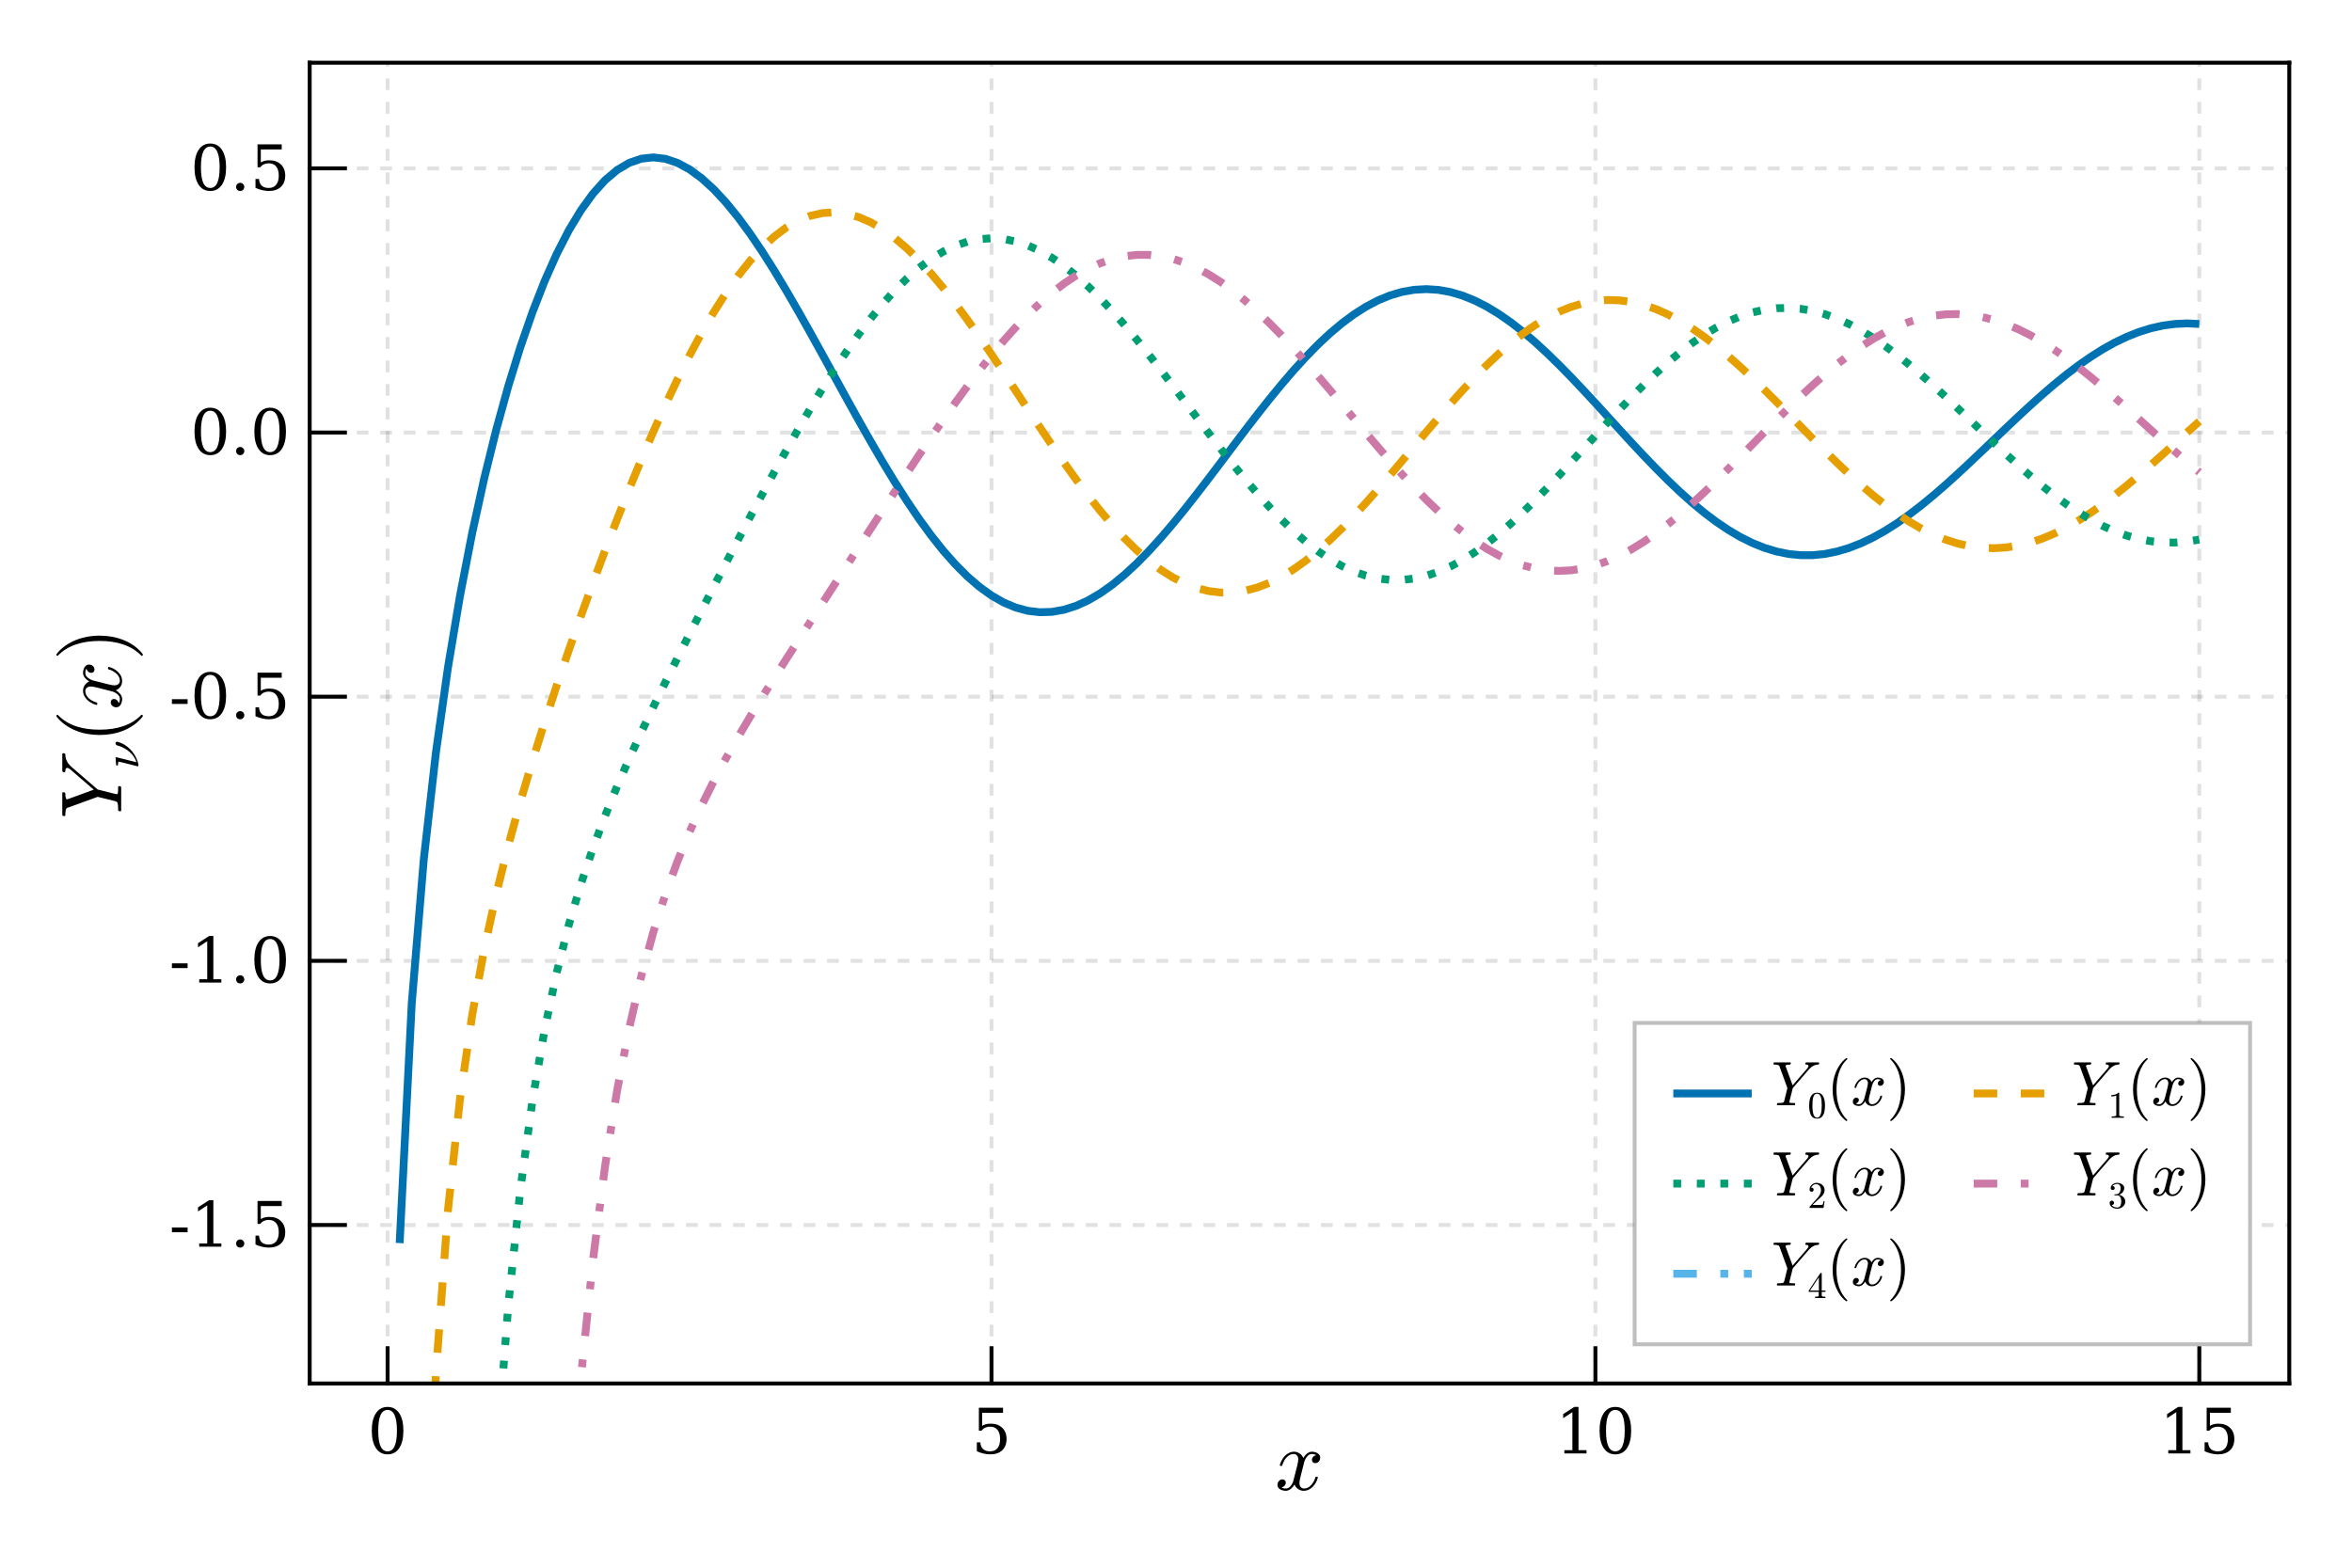 <?xml version="1.0" encoding="UTF-8"?>
<svg xmlns="http://www.w3.org/2000/svg" xmlns:xlink="http://www.w3.org/1999/xlink" width="450pt" height="300pt" viewBox="0 0 450 300" version="1.1">
<defs>
<g>
<symbol overflow="visible" id="glyph0-0-3usLhOzl">
<path style="stroke:none;" d="M 2.062 0 L 2.062 -10.312 L 10.312 -10.312 L 10.312 0 Z M 10.047 -0.266 L 10.047 -10.047 L 2.328 -10.047 L 2.328 -0.266 Z M 10.047 -0.266 "/>
</symbol>
<symbol overflow="visible" id="glyph0-1-3usLhOzl">
<path style="stroke:none;" d="M 1.297 -0.469 C 1.484 -0.32 1.754 -0.25 2.109 -0.25 C 2.453 -0.25 2.754 -0.41 3.016 -0.734 C 3.285 -1.066 3.469 -1.43 3.562 -1.828 L 4.312 -4.75 C 4.426 -5.281 4.484 -5.645 4.484 -5.844 C 4.484 -6.113 4.406 -6.348 4.25 -6.547 C 4.102 -6.754 3.895 -6.859 3.625 -6.859 C 3.27 -6.859 2.938 -6.75 2.625 -6.531 C 2.32 -6.32 2.066 -6.047 1.859 -5.703 C 1.648 -5.367 1.504 -5.031 1.422 -4.688 C 1.398 -4.613 1.359 -4.578 1.297 -4.578 L 1.094 -4.578 C 1 -4.578 0.953 -4.629 0.953 -4.734 L 0.953 -4.781 C 1.066 -5.188 1.25 -5.582 1.5 -5.969 C 1.758 -6.363 2.078 -6.68 2.453 -6.922 C 2.828 -7.172 3.227 -7.297 3.656 -7.297 C 4.051 -7.297 4.41 -7.188 4.734 -6.969 C 5.066 -6.75 5.301 -6.457 5.438 -6.094 C 5.625 -6.426 5.863 -6.707 6.156 -6.938 C 6.445 -7.176 6.766 -7.297 7.109 -7.297 C 7.348 -7.297 7.586 -7.254 7.828 -7.172 C 8.078 -7.086 8.281 -6.957 8.438 -6.781 C 8.594 -6.613 8.672 -6.398 8.672 -6.141 C 8.672 -5.859 8.582 -5.613 8.406 -5.406 C 8.227 -5.207 8 -5.109 7.719 -5.109 C 7.539 -5.109 7.391 -5.164 7.266 -5.281 C 7.148 -5.395 7.094 -5.539 7.094 -5.719 C 7.094 -5.945 7.172 -6.145 7.328 -6.312 C 7.492 -6.488 7.688 -6.594 7.906 -6.625 C 7.707 -6.781 7.43 -6.859 7.078 -6.859 C 6.723 -6.859 6.414 -6.691 6.156 -6.359 C 5.895 -6.035 5.711 -5.676 5.609 -5.281 L 4.875 -2.359 C 4.758 -1.922 4.703 -1.555 4.703 -1.266 C 4.703 -0.992 4.781 -0.754 4.938 -0.547 C 5.102 -0.348 5.316 -0.25 5.578 -0.25 C 6.086 -0.25 6.547 -0.473 6.953 -0.922 C 7.359 -1.379 7.629 -1.879 7.766 -2.422 C 7.785 -2.484 7.828 -2.516 7.891 -2.516 L 8.094 -2.516 C 8.133 -2.516 8.164 -2.5 8.188 -2.469 C 8.219 -2.445 8.234 -2.414 8.234 -2.375 C 8.234 -2.363 8.227 -2.348 8.219 -2.328 C 8.062 -1.672 7.734 -1.086 7.234 -0.578 C 6.734 -0.066 6.172 0.188 5.547 0.188 C 5.141 0.188 4.773 0.078 4.453 -0.141 C 4.129 -0.359 3.898 -0.648 3.766 -1.016 C 3.586 -0.703 3.348 -0.422 3.047 -0.172 C 2.742 0.066 2.422 0.188 2.078 0.188 C 1.836 0.188 1.594 0.145 1.344 0.062 C 1.094 -0.02 0.891 -0.145 0.734 -0.312 C 0.578 -0.488 0.5 -0.707 0.5 -0.969 C 0.5 -1.227 0.586 -1.461 0.766 -1.672 C 0.953 -1.891 1.18 -2 1.453 -2 C 1.629 -2 1.781 -1.941 1.906 -1.828 C 2.031 -1.723 2.094 -1.582 2.094 -1.406 C 2.094 -1.176 2.016 -0.973 1.859 -0.797 C 1.711 -0.629 1.523 -0.52 1.297 -0.469 Z M 1.297 -0.469 "/>
</symbol>
<symbol overflow="visible" id="glyph1-0-3usLhOzl">
<path style="stroke:none;" d="M 0.594 2.125 L 0.594 -8.469 L 6.594 -8.469 L 6.594 2.125 Z M 1.266 1.453 L 5.938 1.453 L 5.938 -7.781 L 1.266 -7.781 Z M 1.266 1.453 "/>
</symbol>
<symbol overflow="visible" id="glyph1-1-3usLhOzl">
<path style="stroke:none;" d="M 3.812 -0.406 C 4.414 -0.406 4.863 -0.734 5.156 -1.391 C 5.457 -2.047 5.609 -3.035 5.609 -4.359 C 5.609 -5.691 5.457 -6.688 5.156 -7.344 C 4.863 -8 4.414 -8.328 3.812 -8.328 C 3.219 -8.328 2.77 -8 2.469 -7.344 C 2.176 -6.688 2.031 -5.691 2.031 -4.359 C 2.031 -3.035 2.176 -2.047 2.469 -1.391 C 2.77 -0.734 3.219 -0.406 3.812 -0.406 Z M 3.812 0.172 C 2.863 0.172 2.125 -0.223 1.594 -1.016 C 1.062 -1.816 0.797 -2.93 0.797 -4.359 C 0.797 -5.797 1.062 -6.91 1.594 -7.703 C 2.125 -8.504 2.863 -8.906 3.812 -8.906 C 4.77 -8.906 5.516 -8.504 6.047 -7.703 C 6.578 -6.91 6.844 -5.797 6.844 -4.359 C 6.844 -2.93 6.578 -1.816 6.047 -1.016 C 5.516 -0.223 4.77 0.172 3.812 0.172 Z M 3.812 0.172 "/>
</symbol>
<symbol overflow="visible" id="glyph2-0-3usLhOzl">
<path style="stroke:none;" d="M 0.594 2.125 L 0.594 -8.469 L 6.594 -8.469 L 6.594 2.125 Z M 1.266 1.453 L 5.938 1.453 L 5.938 -7.781 L 1.266 -7.781 Z M 1.266 1.453 "/>
</symbol>
<symbol overflow="visible" id="glyph2-1-3usLhOzl">
<path style="stroke:none;" d="M 6.031 -8.75 L 6.031 -7.781 L 2.031 -7.781 L 2.031 -5.281 C 2.227 -5.414 2.461 -5.52 2.734 -5.594 C 3.004 -5.664 3.312 -5.703 3.656 -5.703 C 4.594 -5.703 5.332 -5.438 5.875 -4.906 C 6.426 -4.383 6.703 -3.672 6.703 -2.766 C 6.703 -1.848 6.426 -1.129 5.875 -0.609 C 5.32 -0.086 4.547 0.172 3.547 0.172 C 3.148 0.172 2.738 0.117 2.312 0.016 C 1.895 -0.078 1.461 -0.223 1.016 -0.422 L 1.016 -2.125 L 1.688 -2.125 C 1.719 -1.57 1.891 -1.145 2.203 -0.844 C 2.523 -0.551 2.973 -0.406 3.547 -0.406 C 4.172 -0.406 4.645 -0.609 4.969 -1.016 C 5.301 -1.422 5.469 -2.004 5.469 -2.766 C 5.469 -3.523 5.301 -4.109 4.969 -4.516 C 4.645 -4.922 4.172 -5.125 3.547 -5.125 C 3.203 -5.125 2.895 -5.062 2.625 -4.938 C 2.352 -4.812 2.113 -4.617 1.906 -4.359 L 1.406 -4.359 L 1.406 -8.75 Z M 6.031 -8.75 "/>
</symbol>
<symbol overflow="visible" id="glyph2-2-3usLhOzl">
<path style="stroke:none;" d="M 0.531 -3.672 L 3.531 -3.672 L 3.531 -2.766 L 0.531 -2.766 Z M 0.531 -3.672 "/>
</symbol>
<symbol overflow="visible" id="glyph3-0-3usLhOzl">
<path style="stroke:none;" d="M 0.594 2.125 L 0.594 -8.469 L 6.594 -8.469 L 6.594 2.125 Z M 1.266 1.453 L 5.938 1.453 L 5.938 -7.781 L 1.266 -7.781 Z M 1.266 1.453 "/>
</symbol>
<symbol overflow="visible" id="glyph3-1-3usLhOzl">
<path style="stroke:none;" d="M 1.703 0 L 1.703 -0.625 L 3.234 -0.625 L 3.234 -7.906 L 1.469 -6.75 L 1.469 -7.531 L 3.594 -8.906 L 4.406 -8.906 L 4.406 -0.625 L 5.938 -0.625 L 5.938 0 Z M 1.703 0 "/>
</symbol>
<symbol overflow="visible" id="glyph3-2-3usLhOzl">
<path style="stroke:none;" d="M 6.031 -8.75 L 6.031 -7.781 L 2.031 -7.781 L 2.031 -5.281 C 2.227 -5.414 2.461 -5.52 2.734 -5.594 C 3.004 -5.664 3.312 -5.703 3.656 -5.703 C 4.594 -5.703 5.332 -5.438 5.875 -4.906 C 6.426 -4.383 6.703 -3.672 6.703 -2.766 C 6.703 -1.848 6.426 -1.129 5.875 -0.609 C 5.32 -0.086 4.547 0.172 3.547 0.172 C 3.148 0.172 2.738 0.117 2.312 0.016 C 1.895 -0.078 1.461 -0.223 1.016 -0.422 L 1.016 -2.125 L 1.688 -2.125 C 1.719 -1.57 1.891 -1.145 2.203 -0.844 C 2.523 -0.551 2.973 -0.406 3.547 -0.406 C 4.172 -0.406 4.645 -0.609 4.969 -1.016 C 5.301 -1.422 5.469 -2.004 5.469 -2.766 C 5.469 -3.523 5.301 -4.109 4.969 -4.516 C 4.645 -4.922 4.172 -5.125 3.547 -5.125 C 3.203 -5.125 2.895 -5.062 2.625 -4.938 C 2.352 -4.812 2.113 -4.617 1.906 -4.359 L 1.406 -4.359 L 1.406 -8.75 Z M 6.031 -8.75 "/>
</symbol>
<symbol overflow="visible" id="glyph3-3-3usLhOzl">
<path style="stroke:none;" d="M 3.812 -0.406 C 4.414 -0.406 4.863 -0.734 5.156 -1.391 C 5.457 -2.047 5.609 -3.035 5.609 -4.359 C 5.609 -5.691 5.457 -6.688 5.156 -7.344 C 4.863 -8 4.414 -8.328 3.812 -8.328 C 3.219 -8.328 2.77 -8 2.469 -7.344 C 2.176 -6.688 2.031 -5.691 2.031 -4.359 C 2.031 -3.035 2.176 -2.047 2.469 -1.391 C 2.77 -0.734 3.219 -0.406 3.812 -0.406 Z M 3.812 0.172 C 2.863 0.172 2.125 -0.223 1.594 -1.016 C 1.062 -1.816 0.797 -2.93 0.797 -4.359 C 0.797 -5.797 1.062 -6.91 1.594 -7.703 C 2.125 -8.504 2.863 -8.906 3.812 -8.906 C 4.77 -8.906 5.516 -8.504 6.047 -7.703 C 6.578 -6.91 6.844 -5.797 6.844 -4.359 C 6.844 -2.93 6.578 -1.816 6.047 -1.016 C 5.516 -0.223 4.77 0.172 3.812 0.172 Z M 3.812 0.172 "/>
</symbol>
<symbol overflow="visible" id="glyph4-0-3usLhOzl">
<path style="stroke:none;" d="M 0.594 2.125 L 0.594 -8.469 L 6.594 -8.469 L 6.594 2.125 Z M 1.266 1.453 L 5.938 1.453 L 5.938 -7.781 L 1.266 -7.781 Z M 1.266 1.453 "/>
</symbol>
<symbol overflow="visible" id="glyph4-1-3usLhOzl">
<path style="stroke:none;" d="M 3.812 -0.406 C 4.414 -0.406 4.863 -0.734 5.156 -1.391 C 5.457 -2.047 5.609 -3.035 5.609 -4.359 C 5.609 -5.691 5.457 -6.688 5.156 -7.344 C 4.863 -8 4.414 -8.328 3.812 -8.328 C 3.219 -8.328 2.77 -8 2.469 -7.344 C 2.176 -6.688 2.031 -5.691 2.031 -4.359 C 2.031 -3.035 2.176 -2.047 2.469 -1.391 C 2.77 -0.734 3.219 -0.406 3.812 -0.406 Z M 3.812 0.172 C 2.863 0.172 2.125 -0.223 1.594 -1.016 C 1.062 -1.816 0.797 -2.93 0.797 -4.359 C 0.797 -5.797 1.062 -6.91 1.594 -7.703 C 2.125 -8.504 2.863 -8.906 3.812 -8.906 C 4.77 -8.906 5.516 -8.504 6.047 -7.703 C 6.578 -6.91 6.844 -5.797 6.844 -4.359 C 6.844 -2.93 6.578 -1.816 6.047 -1.016 C 5.516 -0.223 4.77 0.172 3.812 0.172 Z M 3.812 0.172 "/>
</symbol>
<symbol overflow="visible" id="glyph5-0-3usLhOzl">
<path style="stroke:none;" d="M 0 -2.062 L -10.312 -2.062 L -10.312 -10.312 L 0 -10.312 Z M -0.266 -10.047 L -10.047 -10.047 L -10.047 -2.328 L -0.266 -2.328 Z M -0.266 -10.047 "/>
</symbol>
<symbol overflow="visible" id="glyph5-1-3usLhOzl">
<path style="stroke:none;" d="M -0.219 -1.469 C -0.25 -1.469 -0.297 -1.473 -0.359 -1.484 C -0.422 -1.504 -0.473 -1.531 -0.516 -1.562 C -0.555 -1.594 -0.578 -1.633 -0.578 -1.688 C -0.578 -2.352 -0.613 -2.816 -0.688 -3.078 C -0.707 -3.141 -0.742 -3.191 -0.797 -3.234 C -0.859 -3.273 -0.922 -3.312 -0.984 -3.344 C -1.055 -3.375 -1.125 -3.398 -1.188 -3.422 L -4.5 -4.234 L -10.359 -2.109 C -10.504 -2.016 -10.594 -1.836 -10.625 -1.578 C -10.664 -1.328 -10.688 -1.035 -10.688 -0.703 C -10.688 -0.598 -10.758 -0.547 -10.906 -0.547 C -11.039 -0.578 -11.133 -0.602 -11.188 -0.625 C -11.238 -0.656 -11.266 -0.723 -11.266 -0.828 L -11.266 -4.984 C -11.266 -5.078 -11.191 -5.125 -11.047 -5.125 C -10.805 -5.082 -10.688 -5.016 -10.688 -4.922 C -10.688 -4.141 -10.566 -3.75 -10.328 -3.75 L -5.25 -5.609 L -9.75 -9.5 C -9.801 -9.531 -9.863 -9.57 -9.938 -9.625 C -10.02 -9.676 -10.086 -9.711 -10.141 -9.734 C -10.191 -9.766 -10.254 -9.781 -10.328 -9.781 C -10.566 -9.781 -10.688 -9.555 -10.688 -9.109 C -10.688 -8.992 -10.758 -8.938 -10.906 -8.938 C -10.988 -8.957 -11.055 -8.973 -11.109 -8.984 C -11.16 -9.004 -11.195 -9.031 -11.219 -9.062 C -11.25 -9.102 -11.266 -9.156 -11.266 -9.219 L -11.266 -12.422 C -11.266 -12.473 -11.238 -12.516 -11.188 -12.547 C -11.145 -12.578 -11.098 -12.594 -11.047 -12.594 C -10.973 -12.57 -10.914 -12.555 -10.875 -12.547 C -10.844 -12.535 -10.801 -12.516 -10.75 -12.484 C -10.707 -12.461 -10.688 -12.422 -10.688 -12.359 C -10.688 -11.922 -10.594 -11.504 -10.406 -11.109 C -10.219 -10.711 -9.953 -10.367 -9.609 -10.078 C -9.598 -10.066 -9.586 -10.051 -9.578 -10.031 C -9.566 -10.02 -9.555 -10.008 -9.547 -10 L -4.5 -5.641 L -1.094 -4.781 C -1.062 -4.781 -1.02 -4.773 -0.969 -4.766 C -0.914 -4.754 -0.875 -4.75 -0.844 -4.75 C -0.801 -4.75 -0.766 -4.754 -0.734 -4.766 C -0.703 -4.785 -0.68 -4.805 -0.672 -4.828 C -0.66 -4.848 -0.648 -4.891 -0.641 -4.953 C -0.598 -5.16 -0.578 -5.555 -0.578 -6.141 C -0.578 -6.242 -0.504 -6.297 -0.359 -6.297 C -0.203 -6.266 -0.102 -6.234 -0.062 -6.203 C -0.02 -6.18 0 -6.125 0 -6.031 L 0 -1.641 C 0 -1.523 -0.07 -1.469 -0.219 -1.469 Z M -0.219 -1.469 "/>
</symbol>
<symbol overflow="visible" id="glyph5-2-3usLhOzl">
<path style="stroke:none;" d="M -0.469 -1.297 C -0.32 -1.484 -0.25 -1.754 -0.25 -2.109 C -0.25 -2.453 -0.41 -2.754 -0.734 -3.016 C -1.066 -3.285 -1.43 -3.469 -1.828 -3.562 L -4.75 -4.312 C -5.281 -4.426 -5.645 -4.484 -5.844 -4.484 C -6.113 -4.484 -6.348 -4.406 -6.547 -4.25 C -6.754 -4.102 -6.859 -3.895 -6.859 -3.625 C -6.859 -3.27 -6.75 -2.938 -6.531 -2.625 C -6.32 -2.32 -6.047 -2.066 -5.703 -1.859 C -5.367 -1.648 -5.031 -1.504 -4.688 -1.422 C -4.613 -1.398 -4.578 -1.359 -4.578 -1.297 L -4.578 -1.094 C -4.578 -1 -4.629 -0.953 -4.734 -0.953 L -4.781 -0.953 C -5.188 -1.066 -5.582 -1.25 -5.969 -1.5 C -6.363 -1.758 -6.68 -2.078 -6.922 -2.453 C -7.172 -2.828 -7.297 -3.227 -7.297 -3.656 C -7.297 -4.051 -7.188 -4.41 -6.969 -4.734 C -6.75 -5.066 -6.457 -5.301 -6.094 -5.438 C -6.426 -5.625 -6.707 -5.863 -6.938 -6.156 C -7.176 -6.445 -7.297 -6.766 -7.297 -7.109 C -7.297 -7.348 -7.254 -7.586 -7.172 -7.828 C -7.086 -8.078 -6.957 -8.281 -6.781 -8.438 C -6.613 -8.594 -6.398 -8.672 -6.141 -8.672 C -5.859 -8.672 -5.613 -8.582 -5.406 -8.406 C -5.207 -8.227 -5.109 -8 -5.109 -7.719 C -5.109 -7.539 -5.164 -7.391 -5.281 -7.266 C -5.395 -7.148 -5.539 -7.094 -5.719 -7.094 C -5.945 -7.094 -6.145 -7.172 -6.312 -7.328 C -6.488 -7.492 -6.594 -7.688 -6.625 -7.906 C -6.781 -7.707 -6.859 -7.43 -6.859 -7.078 C -6.859 -6.723 -6.691 -6.414 -6.359 -6.156 C -6.035 -5.895 -5.676 -5.711 -5.281 -5.609 L -2.359 -4.875 C -1.922 -4.758 -1.555 -4.703 -1.266 -4.703 C -0.992 -4.703 -0.754 -4.781 -0.547 -4.938 C -0.348 -5.102 -0.25 -5.316 -0.25 -5.578 C -0.25 -6.086 -0.473 -6.547 -0.922 -6.953 C -1.379 -7.359 -1.879 -7.629 -2.422 -7.766 C -2.484 -7.785 -2.516 -7.828 -2.516 -7.891 L -2.516 -8.094 C -2.516 -8.133 -2.5 -8.164 -2.469 -8.188 C -2.445 -8.219 -2.414 -8.234 -2.375 -8.234 C -2.363 -8.234 -2.348 -8.227 -2.328 -8.219 C -1.672 -8.062 -1.086 -7.734 -0.578 -7.234 C -0.066 -6.734 0.188 -6.172 0.188 -5.547 C 0.188 -5.141 0.078 -4.773 -0.141 -4.453 C -0.359 -4.129 -0.648 -3.898 -1.016 -3.766 C -0.703 -3.586 -0.422 -3.348 -0.172 -3.047 C 0.066 -2.742 0.188 -2.422 0.188 -2.078 C 0.188 -1.836 0.145 -1.594 0.062 -1.344 C -0.02 -1.094 -0.145 -0.891 -0.312 -0.734 C -0.488 -0.578 -0.707 -0.5 -0.969 -0.5 C -1.227 -0.5 -1.461 -0.586 -1.672 -0.766 C -1.891 -0.953 -2 -1.18 -2 -1.453 C -2 -1.629 -1.941 -1.781 -1.828 -1.906 C -1.723 -2.031 -1.582 -2.094 -1.406 -2.094 C -1.176 -2.094 -0.973 -2.016 -0.797 -1.859 C -0.629 -1.711 -0.52 -1.523 -0.469 -1.297 Z M -0.469 -1.297 "/>
</symbol>
<symbol overflow="visible" id="glyph6-0-3usLhOzl">
<path style="stroke:none;" d="M 0 -1.234 L -6.188 -1.234 L -6.188 -6.188 L 0 -6.188 Z M -0.156 -6.031 L -6.031 -6.031 L -6.031 -1.391 L -0.156 -1.391 Z M -0.156 -6.031 "/>
</symbol>
<symbol overflow="visible" id="glyph6-1-3usLhOzl">
<path style="stroke:none;" d="M 0 -0.625 C 0 -0.539 -0.039 -0.5 -0.125 -0.5 L -3.5 -1.344 C -3.613 -1.375 -3.703 -1.391 -3.766 -1.391 C -3.867 -1.391 -3.922 -1.176 -3.922 -0.75 C -3.922 -0.688 -3.961 -0.656 -4.047 -0.656 C -4.066 -0.656 -4.098 -0.66 -4.141 -0.672 C -4.18 -0.68 -4.211 -0.695 -4.234 -0.719 C -4.254 -0.738 -4.266 -0.766 -4.266 -0.797 L -4.375 -2.125 C -4.375 -2.207 -4.332 -2.25 -4.25 -2.25 L -0.375 -1.281 C -0.539 -1.801 -0.805 -2.281 -1.172 -2.719 C -1.547 -3.156 -1.984 -3.523 -2.484 -3.828 C -2.992 -4.141 -3.52 -4.363 -4.062 -4.5 C -4.156 -4.52 -4.227 -4.566 -4.281 -4.641 C -4.344 -4.723 -4.375 -4.816 -4.375 -4.922 C -4.375 -5.004 -4.348 -5.07 -4.297 -5.125 C -4.242 -5.176 -4.176 -5.203 -4.094 -5.203 C -3.988 -5.203 -3.828 -5.16 -3.609 -5.078 C -3.391 -4.992 -3.191 -4.91 -3.016 -4.828 C -2.504 -4.566 -2.031 -4.219 -1.594 -3.781 C -1.32 -3.508 -1.082 -3.219 -0.875 -2.906 C -0.664 -2.594 -0.488 -2.266 -0.344 -1.922 C -0.195 -1.586 -0.082 -1.234 0 -0.859 Z M 0 -0.625 "/>
</symbol>
<symbol overflow="visible" id="glyph7-0-3usLhOzl">
<path style="stroke:none;" d="M 0 -2.062 L -10.312 -2.062 L -10.312 -10.312 L 0 -10.312 Z M -0.266 -10.047 L -10.047 -10.047 L -10.047 -2.328 L -0.266 -2.328 Z M -0.266 -10.047 "/>
</symbol>
<symbol overflow="visible" id="glyph7-1-3usLhOzl">
<path style="stroke:none;" d="M 4.094 -5.109 C 3.613 -4.504 3.055 -3.977 2.422 -3.531 C 1.797 -3.094 1.129 -2.727 0.422 -2.438 C -0.285 -2.156 -1.023 -1.945 -1.797 -1.812 C -2.566 -1.676 -3.344 -1.609 -4.125 -1.609 C -4.914 -1.609 -5.695 -1.676 -6.469 -1.812 C -7.238 -1.945 -7.977 -2.16 -8.688 -2.453 C -9.406 -2.742 -10.078 -3.109 -10.703 -3.547 C -11.328 -3.992 -11.875 -4.516 -12.344 -5.109 C -12.363 -5.109 -12.375 -5.141 -12.375 -5.203 L -12.375 -5.344 C -12.375 -5.375 -12.359 -5.406 -12.328 -5.438 C -12.297 -5.469 -12.266 -5.484 -12.234 -5.484 C -12.18 -5.484 -12.145 -5.473 -12.125 -5.453 C -11.594 -4.91 -11.023 -4.457 -10.422 -4.094 C -9.828 -3.738 -9.191 -3.453 -8.516 -3.234 C -7.836 -3.023 -7.133 -2.867 -6.406 -2.766 C -5.676 -2.672 -4.914 -2.625 -4.125 -2.625 C -0.625 -2.625 2.031 -3.562 3.844 -5.438 C 3.875 -5.469 3.922 -5.484 3.984 -5.484 C 4.004 -5.484 4.031 -5.469 4.062 -5.438 C 4.102 -5.406 4.125 -5.375 4.125 -5.344 L 4.125 -5.203 C 4.125 -5.141 4.113 -5.109 4.094 -5.109 Z M 4.094 -5.109 "/>
</symbol>
<symbol overflow="visible" id="glyph8-0-3usLhOzl">
<path style="stroke:none;" d="M 0 -2.062 L -10.312 -2.062 L -10.312 -10.312 L 0 -10.312 Z M -0.266 -10.047 L -10.047 -10.047 L -10.047 -2.328 L -0.266 -2.328 Z M -0.266 -10.047 "/>
</symbol>
<symbol overflow="visible" id="glyph8-1-3usLhOzl">
<path style="stroke:none;" d="M 4.125 -1.078 C 4.125 -0.973 4.078 -0.922 3.984 -0.922 C 3.93 -0.922 3.895 -0.93 3.875 -0.953 C 2.039 -2.836 -0.625 -3.781 -4.125 -3.781 C -7.625 -3.781 -10.281 -2.848 -12.094 -0.984 C -12.125 -0.941 -12.172 -0.922 -12.234 -0.922 C -12.266 -0.922 -12.297 -0.938 -12.328 -0.969 C -12.359 -1 -12.375 -1.035 -12.375 -1.078 L -12.375 -1.219 C -12.375 -1.25 -12.363 -1.281 -12.344 -1.312 C -11.719 -2.094 -10.957 -2.742 -10.062 -3.266 C -9.176 -3.797 -8.227 -4.18 -7.219 -4.422 C -6.207 -4.672 -5.176 -4.797 -4.125 -4.797 C -3.344 -4.797 -2.57 -4.727 -1.812 -4.594 C -1.062 -4.469 -0.32 -4.258 0.406 -3.969 C 1.133 -3.688 1.812 -3.32 2.438 -2.875 C 3.062 -2.438 3.613 -1.914 4.094 -1.312 C 4.113 -1.281 4.125 -1.25 4.125 -1.219 Z M 4.125 -1.078 "/>
</symbol>
<symbol overflow="visible" id="glyph9-0-3usLhOzl">
<path style="stroke:none;" d="M 0.594 2.125 L 0.594 -8.469 L 6.594 -8.469 L 6.594 2.125 Z M 1.266 1.453 L 5.938 1.453 L 5.938 -7.781 L 1.266 -7.781 Z M 1.266 1.453 "/>
</symbol>
<symbol overflow="visible" id="glyph9-1-3usLhOzl">
<path style="stroke:none;" d="M 1.125 -0.609 C 1.125 -0.828 1.195 -1.008 1.344 -1.156 C 1.5 -1.312 1.688 -1.391 1.906 -1.391 C 2.125 -1.391 2.305 -1.312 2.453 -1.156 C 2.609 -1.008 2.688 -0.828 2.688 -0.609 C 2.688 -0.391 2.609 -0.203 2.453 -0.047 C 2.305 0.098 2.125 0.172 1.906 0.172 C 1.688 0.172 1.5 0.098 1.344 -0.047 C 1.195 -0.203 1.125 -0.391 1.125 -0.609 Z M 1.125 -0.609 "/>
</symbol>
<symbol overflow="visible" id="glyph10-0-3usLhOzl">
<path style="stroke:none;" d="M 0.594 2.125 L 0.594 -8.469 L 6.594 -8.469 L 6.594 2.125 Z M 1.266 1.453 L 5.938 1.453 L 5.938 -7.781 L 1.266 -7.781 Z M 1.266 1.453 "/>
</symbol>
<symbol overflow="visible" id="glyph10-1-3usLhOzl">
<path style="stroke:none;" d="M 0.531 -3.672 L 3.531 -3.672 L 3.531 -2.766 L 0.531 -2.766 Z M 0.531 -3.672 "/>
</symbol>
<symbol overflow="visible" id="glyph11-0-3usLhOzl">
<path style="stroke:none;" d="M 0.594 2.125 L 0.594 -8.469 L 6.594 -8.469 L 6.594 2.125 Z M 1.266 1.453 L 5.938 1.453 L 5.938 -7.781 L 1.266 -7.781 Z M 1.266 1.453 "/>
</symbol>
<symbol overflow="visible" id="glyph11-1-3usLhOzl">
<path style="stroke:none;" d="M 3.812 -0.406 C 4.414 -0.406 4.863 -0.734 5.156 -1.391 C 5.457 -2.047 5.609 -3.035 5.609 -4.359 C 5.609 -5.691 5.457 -6.688 5.156 -7.344 C 4.863 -8 4.414 -8.328 3.812 -8.328 C 3.219 -8.328 2.77 -8 2.469 -7.344 C 2.176 -6.688 2.031 -5.691 2.031 -4.359 C 2.031 -3.035 2.176 -2.047 2.469 -1.391 C 2.77 -0.734 3.219 -0.406 3.812 -0.406 Z M 3.812 0.172 C 2.863 0.172 2.125 -0.223 1.594 -1.016 C 1.062 -1.816 0.797 -2.93 0.797 -4.359 C 0.797 -5.797 1.062 -6.91 1.594 -7.703 C 2.125 -8.504 2.863 -8.906 3.812 -8.906 C 4.77 -8.906 5.516 -8.504 6.047 -7.703 C 6.578 -6.91 6.844 -5.797 6.844 -4.359 C 6.844 -2.93 6.578 -1.816 6.047 -1.016 C 5.516 -0.223 4.77 0.172 3.812 0.172 Z M 3.812 0.172 "/>
</symbol>
<symbol overflow="visible" id="glyph11-2-3usLhOzl">
<path style="stroke:none;" d="M 6.031 -8.75 L 6.031 -7.781 L 2.031 -7.781 L 2.031 -5.281 C 2.227 -5.414 2.461 -5.52 2.734 -5.594 C 3.004 -5.664 3.312 -5.703 3.656 -5.703 C 4.594 -5.703 5.332 -5.438 5.875 -4.906 C 6.426 -4.383 6.703 -3.672 6.703 -2.766 C 6.703 -1.848 6.426 -1.129 5.875 -0.609 C 5.32 -0.086 4.547 0.172 3.547 0.172 C 3.148 0.172 2.738 0.117 2.312 0.016 C 1.895 -0.078 1.461 -0.223 1.016 -0.422 L 1.016 -2.125 L 1.688 -2.125 C 1.719 -1.57 1.891 -1.145 2.203 -0.844 C 2.523 -0.551 2.973 -0.406 3.547 -0.406 C 4.172 -0.406 4.645 -0.609 4.969 -1.016 C 5.301 -1.422 5.469 -2.004 5.469 -2.766 C 5.469 -3.523 5.301 -4.109 4.969 -4.516 C 4.645 -4.922 4.172 -5.125 3.547 -5.125 C 3.203 -5.125 2.895 -5.062 2.625 -4.938 C 2.352 -4.812 2.113 -4.617 1.906 -4.359 L 1.406 -4.359 L 1.406 -8.75 Z M 6.031 -8.75 "/>
</symbol>
<symbol overflow="visible" id="glyph12-0-3usLhOzl">
<path style="stroke:none;" d="M 0.594 2.125 L 0.594 -8.469 L 6.594 -8.469 L 6.594 2.125 Z M 1.266 1.453 L 5.938 1.453 L 5.938 -7.781 L 1.266 -7.781 Z M 1.266 1.453 "/>
</symbol>
<symbol overflow="visible" id="glyph12-1-3usLhOzl">
<path style="stroke:none;" d="M 1.125 -0.609 C 1.125 -0.828 1.195 -1.008 1.344 -1.156 C 1.5 -1.312 1.688 -1.391 1.906 -1.391 C 2.125 -1.391 2.305 -1.312 2.453 -1.156 C 2.609 -1.008 2.688 -0.828 2.688 -0.609 C 2.688 -0.391 2.609 -0.203 2.453 -0.047 C 2.305 0.098 2.125 0.172 1.906 0.172 C 1.688 0.172 1.5 0.098 1.344 -0.047 C 1.195 -0.203 1.125 -0.391 1.125 -0.609 Z M 1.125 -0.609 "/>
</symbol>
<symbol overflow="visible" id="glyph13-0-3usLhOzl">
<path style="stroke:none;" d="M 0.594 2.125 L 0.594 -8.469 L 6.594 -8.469 L 6.594 2.125 Z M 1.266 1.453 L 5.938 1.453 L 5.938 -7.781 L 1.266 -7.781 Z M 1.266 1.453 "/>
</symbol>
<symbol overflow="visible" id="glyph13-1-3usLhOzl">
<path style="stroke:none;" d="M 3.812 -0.406 C 4.414 -0.406 4.863 -0.734 5.156 -1.391 C 5.457 -2.047 5.609 -3.035 5.609 -4.359 C 5.609 -5.691 5.457 -6.688 5.156 -7.344 C 4.863 -8 4.414 -8.328 3.812 -8.328 C 3.219 -8.328 2.77 -8 2.469 -7.344 C 2.176 -6.688 2.031 -5.691 2.031 -4.359 C 2.031 -3.035 2.176 -2.047 2.469 -1.391 C 2.77 -0.734 3.219 -0.406 3.812 -0.406 Z M 3.812 0.172 C 2.863 0.172 2.125 -0.223 1.594 -1.016 C 1.062 -1.816 0.797 -2.93 0.797 -4.359 C 0.797 -5.797 1.062 -6.91 1.594 -7.703 C 2.125 -8.504 2.863 -8.906 3.812 -8.906 C 4.77 -8.906 5.516 -8.504 6.047 -7.703 C 6.578 -6.91 6.844 -5.797 6.844 -4.359 C 6.844 -2.93 6.578 -1.816 6.047 -1.016 C 5.516 -0.223 4.77 0.172 3.812 0.172 Z M 3.812 0.172 "/>
</symbol>
<symbol overflow="visible" id="glyph13-2-3usLhOzl">
<path style="stroke:none;" d="M 6.031 -8.75 L 6.031 -7.781 L 2.031 -7.781 L 2.031 -5.281 C 2.227 -5.414 2.461 -5.52 2.734 -5.594 C 3.004 -5.664 3.312 -5.703 3.656 -5.703 C 4.594 -5.703 5.332 -5.438 5.875 -4.906 C 6.426 -4.383 6.703 -3.672 6.703 -2.766 C 6.703 -1.848 6.426 -1.129 5.875 -0.609 C 5.32 -0.086 4.547 0.172 3.547 0.172 C 3.148 0.172 2.738 0.117 2.312 0.016 C 1.895 -0.078 1.461 -0.223 1.016 -0.422 L 1.016 -2.125 L 1.688 -2.125 C 1.719 -1.57 1.891 -1.145 2.203 -0.844 C 2.523 -0.551 2.973 -0.406 3.547 -0.406 C 4.172 -0.406 4.645 -0.609 4.969 -1.016 C 5.301 -1.422 5.469 -2.004 5.469 -2.766 C 5.469 -3.523 5.301 -4.109 4.969 -4.516 C 4.645 -4.922 4.172 -5.125 3.547 -5.125 C 3.203 -5.125 2.895 -5.062 2.625 -4.938 C 2.352 -4.812 2.113 -4.617 1.906 -4.359 L 1.406 -4.359 L 1.406 -8.75 Z M 6.031 -8.75 "/>
</symbol>
<symbol overflow="visible" id="glyph14-0-3usLhOzl">
<path style="stroke:none;" d="M 0.594 2.125 L 0.594 -8.469 L 6.594 -8.469 L 6.594 2.125 Z M 1.266 1.453 L 5.938 1.453 L 5.938 -7.781 L 1.266 -7.781 Z M 1.266 1.453 "/>
</symbol>
<symbol overflow="visible" id="glyph14-1-3usLhOzl">
<path style="stroke:none;" d="M 1.125 -0.609 C 1.125 -0.828 1.195 -1.008 1.344 -1.156 C 1.5 -1.312 1.688 -1.391 1.906 -1.391 C 2.125 -1.391 2.305 -1.312 2.453 -1.156 C 2.609 -1.008 2.688 -0.828 2.688 -0.609 C 2.688 -0.391 2.609 -0.203 2.453 -0.047 C 2.305 0.098 2.125 0.172 1.906 0.172 C 1.688 0.172 1.5 0.098 1.344 -0.047 C 1.195 -0.203 1.125 -0.391 1.125 -0.609 Z M 1.125 -0.609 "/>
</symbol>
<symbol overflow="visible" id="glyph15-0-3usLhOzl">
<path style="stroke:none;" d="M 1.5 0 L 1.5 -7.5 L 7.5 -7.5 L 7.5 0 Z M 7.312 -0.188 L 7.312 -7.312 L 1.688 -7.312 L 1.688 -0.188 Z M 7.312 -0.188 "/>
</symbol>
<symbol overflow="visible" id="glyph15-1-3usLhOzl">
<path style="stroke:none;" d="M 1.062 -0.156 C 1.07 -0.176 1.082 -0.207 1.094 -0.25 C 1.102 -0.301 1.117 -0.344 1.141 -0.375 C 1.16 -0.406 1.188 -0.422 1.219 -0.422 C 1.707 -0.422 2.051 -0.445 2.25 -0.5 C 2.281 -0.508 2.312 -0.535 2.344 -0.578 C 2.383 -0.629 2.414 -0.676 2.438 -0.719 C 2.457 -0.77 2.473 -0.816 2.484 -0.859 L 3.078 -3.281 L 1.531 -7.531 C 1.469 -7.633 1.344 -7.703 1.156 -7.734 C 0.969 -7.766 0.754 -7.781 0.516 -7.781 C 0.441 -7.781 0.406 -7.832 0.406 -7.938 C 0.426 -8.031 0.445 -8.098 0.469 -8.141 C 0.488 -8.18 0.531 -8.203 0.594 -8.203 L 3.625 -8.203 C 3.695 -8.203 3.734 -8.148 3.734 -8.047 C 3.703 -7.867 3.648 -7.781 3.578 -7.781 C 3.004 -7.781 2.719 -7.691 2.719 -7.516 L 4.078 -3.812 L 6.922 -7.094 C 6.93 -7.133 6.957 -7.18 7 -7.234 C 7.039 -7.285 7.066 -7.332 7.078 -7.375 C 7.098 -7.414 7.109 -7.461 7.109 -7.516 C 7.109 -7.691 6.945 -7.781 6.625 -7.781 C 6.539 -7.781 6.5 -7.832 6.5 -7.938 C 6.52 -8 6.535 -8.047 6.547 -8.078 C 6.555 -8.117 6.57 -8.148 6.594 -8.172 C 6.625 -8.191 6.66 -8.203 6.703 -8.203 L 9.031 -8.203 C 9.07 -8.203 9.102 -8.18 9.125 -8.141 C 9.145 -8.109 9.156 -8.078 9.156 -8.047 C 9.145 -7.984 9.133 -7.938 9.125 -7.906 C 9.113 -7.883 9.098 -7.859 9.078 -7.828 C 9.055 -7.797 9.023 -7.781 8.984 -7.781 C 8.672 -7.781 8.367 -7.707 8.078 -7.562 C 7.797 -7.426 7.547 -7.234 7.328 -6.984 C 7.316 -6.973 7.305 -6.961 7.297 -6.953 C 7.297 -6.953 7.285 -6.945 7.266 -6.938 L 4.109 -3.281 L 3.484 -0.797 C 3.484 -0.773 3.477 -0.742 3.469 -0.703 C 3.457 -0.66 3.453 -0.629 3.453 -0.609 C 3.453 -0.578 3.457 -0.551 3.469 -0.531 C 3.477 -0.508 3.492 -0.492 3.516 -0.484 C 3.535 -0.484 3.562 -0.477 3.594 -0.469 C 3.75 -0.438 4.039 -0.422 4.469 -0.422 C 4.539 -0.422 4.578 -0.367 4.578 -0.266 C 4.555 -0.148 4.535 -0.078 4.516 -0.047 C 4.504 -0.016 4.461 0 4.391 0 L 1.188 0 C 1.102 0 1.062 -0.051 1.062 -0.156 Z M 1.062 -0.156 "/>
</symbol>
<symbol overflow="visible" id="glyph16-0-3usLhOzl">
<path style="stroke:none;" d="M 0.906 0 L 0.906 -4.5 L 4.5 -4.5 L 4.5 0 Z M 4.391 -0.109 L 4.391 -4.391 L 1.016 -4.391 L 1.016 -0.109 Z M 4.391 -0.109 "/>
</symbol>
<symbol overflow="visible" id="glyph16-1-3usLhOzl">
<path style="stroke:none;" d="M 1.797 0.156 C 1.211 0.156 0.812 -0.082 0.594 -0.562 C 0.383 -1.051 0.281 -1.629 0.281 -2.297 C 0.281 -2.711 0.316 -3.102 0.391 -3.469 C 0.473 -3.844 0.625 -4.156 0.844 -4.406 C 1.07 -4.664 1.391 -4.797 1.797 -4.797 C 2.117 -4.797 2.379 -4.719 2.578 -4.562 C 2.773 -4.406 2.926 -4.203 3.031 -3.953 C 3.145 -3.711 3.219 -3.453 3.25 -3.172 C 3.289 -2.891 3.312 -2.598 3.312 -2.297 C 3.312 -1.879 3.27 -1.488 3.188 -1.125 C 3.113 -0.77 2.969 -0.469 2.75 -0.219 C 2.531 0.031 2.211 0.156 1.797 0.156 Z M 1.797 -0.031 C 2.066 -0.031 2.266 -0.164 2.391 -0.438 C 2.523 -0.707 2.609 -1.008 2.641 -1.344 C 2.672 -1.676 2.688 -2.031 2.688 -2.406 C 2.688 -2.77 2.672 -3.102 2.641 -3.406 C 2.609 -3.719 2.523 -3.992 2.391 -4.234 C 2.266 -4.484 2.066 -4.609 1.797 -4.609 C 1.523 -4.609 1.32 -4.484 1.188 -4.234 C 1.062 -3.984 0.984 -3.707 0.953 -3.406 C 0.922 -3.102 0.906 -2.77 0.906 -2.406 C 0.906 -2.145 0.91 -1.895 0.922 -1.656 C 0.941 -1.414 0.977 -1.172 1.031 -0.922 C 1.082 -0.672 1.172 -0.457 1.297 -0.281 C 1.422 -0.113 1.586 -0.031 1.797 -0.031 Z M 1.797 -0.031 "/>
</symbol>
<symbol overflow="visible" id="glyph16-2-3usLhOzl">
<path style="stroke:none;" d="M 0.359 0 L 0.359 -0.188 C 0.359 -0.207 0.363 -0.223 0.375 -0.234 L 1.484 -1.469 C 1.66 -1.656 1.801 -1.812 1.906 -1.938 C 2.008 -2.062 2.113 -2.203 2.219 -2.359 C 2.32 -2.523 2.398 -2.691 2.453 -2.859 C 2.516 -3.023 2.547 -3.203 2.547 -3.391 C 2.547 -3.586 2.508 -3.773 2.438 -3.953 C 2.363 -4.129 2.254 -4.27 2.109 -4.375 C 1.973 -4.488 1.801 -4.547 1.594 -4.547 C 1.383 -4.547 1.195 -4.484 1.031 -4.359 C 0.863 -4.234 0.742 -4.07 0.672 -3.875 C 0.691 -3.875 0.719 -3.875 0.75 -3.875 C 0.863 -3.875 0.957 -3.836 1.031 -3.766 C 1.102 -3.691 1.141 -3.598 1.141 -3.484 C 1.141 -3.367 1.102 -3.273 1.031 -3.203 C 0.957 -3.129 0.863 -3.094 0.75 -3.094 C 0.645 -3.094 0.551 -3.129 0.469 -3.203 C 0.395 -3.285 0.359 -3.379 0.359 -3.484 C 0.359 -3.66 0.391 -3.828 0.453 -3.984 C 0.523 -4.148 0.625 -4.289 0.75 -4.406 C 0.883 -4.531 1.031 -4.625 1.188 -4.688 C 1.344 -4.758 1.516 -4.797 1.703 -4.797 C 1.973 -4.797 2.227 -4.738 2.469 -4.625 C 2.707 -4.508 2.895 -4.344 3.031 -4.125 C 3.164 -3.914 3.234 -3.672 3.234 -3.391 C 3.234 -3.18 3.188 -2.984 3.094 -2.797 C 3.008 -2.609 2.895 -2.438 2.75 -2.281 C 2.602 -2.125 2.414 -1.945 2.188 -1.75 C 1.969 -1.562 1.828 -1.438 1.766 -1.375 L 0.938 -0.578 L 1.641 -0.578 C 1.973 -0.578 2.254 -0.578 2.484 -0.578 C 2.711 -0.586 2.836 -0.602 2.859 -0.625 C 2.91 -0.676 2.969 -0.895 3.031 -1.281 L 3.234 -1.281 L 3.031 0 Z M 0.359 0 "/>
</symbol>
<symbol overflow="visible" id="glyph16-3-3usLhOzl">
<path style="stroke:none;" d="M 0.203 -1.188 L 0.203 -1.438 L 2.422 -4.766 C 2.441 -4.785 2.469 -4.797 2.5 -4.797 L 2.609 -4.797 C 2.66 -4.797 2.688 -4.77 2.688 -4.719 L 2.688 -1.438 L 3.391 -1.438 L 3.391 -1.188 L 2.688 -1.188 L 2.688 -0.484 C 2.688 -0.379 2.754 -0.312 2.891 -0.281 C 3.035 -0.258 3.203 -0.25 3.391 -0.25 L 3.391 0 L 1.406 0 L 1.406 -0.25 C 1.594 -0.25 1.754 -0.258 1.891 -0.281 C 2.035 -0.312 2.109 -0.379 2.109 -0.484 L 2.109 -1.188 Z M 0.438 -1.438 L 2.141 -1.438 L 2.141 -3.984 Z M 0.438 -1.438 "/>
</symbol>
<symbol overflow="visible" id="glyph17-0-3usLhOzl">
<path style="stroke:none;" d="M 1.5 0 L 1.5 -7.5 L 7.5 -7.5 L 7.5 0 Z M 7.312 -0.188 L 7.312 -7.312 L 1.688 -7.312 L 1.688 -0.188 Z M 7.312 -0.188 "/>
</symbol>
<symbol overflow="visible" id="glyph17-1-3usLhOzl">
<path style="stroke:none;" d="M 3.719 2.984 C 3.27 2.629 2.883 2.223 2.562 1.766 C 2.25 1.305 1.988 0.816 1.781 0.297 C 1.57 -0.211 1.414 -0.75 1.312 -1.312 C 1.219 -1.875 1.172 -2.438 1.172 -3 C 1.172 -3.57 1.219 -4.141 1.312 -4.703 C 1.414 -5.266 1.57 -5.805 1.781 -6.328 C 1.988 -6.848 2.254 -7.332 2.578 -7.781 C 2.91 -8.238 3.289 -8.641 3.719 -8.984 C 3.719 -8.992 3.738 -9 3.781 -9 L 3.891 -9 C 3.91 -9 3.93 -8.988 3.953 -8.969 C 3.973 -8.945 3.984 -8.922 3.984 -8.891 C 3.984 -8.859 3.977 -8.832 3.969 -8.812 C 3.57 -8.438 3.242 -8.031 2.984 -7.594 C 2.723 -7.156 2.516 -6.688 2.359 -6.188 C 2.203 -5.695 2.086 -5.188 2.016 -4.656 C 1.941 -4.125 1.906 -3.57 1.906 -3 C 1.906 -0.457 2.586 1.473 3.953 2.797 C 3.973 2.816 3.984 2.848 3.984 2.891 C 3.984 2.91 3.973 2.93 3.953 2.953 C 3.93 2.984 3.91 3 3.891 3 L 3.781 3 C 3.738 3 3.719 2.992 3.719 2.984 Z M 3.719 2.984 "/>
</symbol>
<symbol overflow="visible" id="glyph18-0-3usLhOzl">
<path style="stroke:none;" d="M 1.5 0 L 1.5 -7.5 L 7.5 -7.5 L 7.5 0 Z M 7.312 -0.188 L 7.312 -7.312 L 1.688 -7.312 L 1.688 -0.188 Z M 7.312 -0.188 "/>
</symbol>
<symbol overflow="visible" id="glyph18-1-3usLhOzl">
<path style="stroke:none;" d="M 0.938 -0.344 C 1.082 -0.238 1.281 -0.188 1.531 -0.188 C 1.781 -0.188 2 -0.305 2.188 -0.547 C 2.383 -0.785 2.52 -1.047 2.594 -1.328 L 3.141 -3.453 C 3.223 -3.836 3.266 -4.102 3.266 -4.25 C 3.266 -4.445 3.207 -4.617 3.094 -4.766 C 2.988 -4.922 2.832 -5 2.625 -5 C 2.375 -5 2.133 -4.914 1.906 -4.75 C 1.688 -4.594 1.5 -4.391 1.344 -4.141 C 1.195 -3.898 1.094 -3.656 1.031 -3.406 C 1.02 -3.352 0.988 -3.328 0.938 -3.328 L 0.797 -3.328 C 0.734 -3.328 0.703 -3.367 0.703 -3.453 L 0.703 -3.484 C 0.773 -3.773 0.906 -4.062 1.094 -4.344 C 1.281 -4.633 1.508 -4.863 1.781 -5.031 C 2.051 -5.207 2.344 -5.297 2.656 -5.297 C 2.945 -5.297 3.207 -5.219 3.438 -5.062 C 3.676 -4.906 3.848 -4.695 3.953 -4.438 C 4.086 -4.676 4.258 -4.879 4.469 -5.047 C 4.688 -5.211 4.922 -5.297 5.172 -5.297 C 5.348 -5.297 5.523 -5.266 5.703 -5.203 C 5.879 -5.148 6.023 -5.062 6.141 -4.938 C 6.254 -4.812 6.312 -4.656 6.312 -4.469 C 6.312 -4.258 6.242 -4.082 6.109 -3.938 C 5.984 -3.789 5.816 -3.719 5.609 -3.719 C 5.484 -3.719 5.375 -3.758 5.281 -3.844 C 5.195 -3.926 5.156 -4.031 5.156 -4.156 C 5.156 -4.32 5.211 -4.469 5.328 -4.594 C 5.453 -4.719 5.594 -4.797 5.75 -4.828 C 5.602 -4.941 5.406 -5 5.156 -5 C 4.895 -5 4.672 -4.879 4.484 -4.641 C 4.297 -4.398 4.16 -4.133 4.078 -3.844 L 3.547 -1.719 C 3.461 -1.395 3.422 -1.129 3.422 -0.922 C 3.422 -0.723 3.477 -0.551 3.594 -0.406 C 3.707 -0.258 3.863 -0.188 4.062 -0.188 C 4.438 -0.188 4.77 -0.348 5.062 -0.672 C 5.352 -1.004 5.547 -1.367 5.641 -1.766 C 5.66 -1.805 5.691 -1.828 5.734 -1.828 L 5.891 -1.828 C 5.922 -1.828 5.941 -1.816 5.953 -1.797 C 5.973 -1.773 5.984 -1.754 5.984 -1.734 C 5.984 -1.723 5.984 -1.707 5.984 -1.688 C 5.867 -1.219 5.629 -0.797 5.266 -0.422 C 4.898 -0.047 4.488 0.141 4.031 0.141 C 3.738 0.141 3.473 0.062 3.234 -0.094 C 3.004 -0.258 2.836 -0.477 2.734 -0.75 C 2.609 -0.508 2.438 -0.301 2.219 -0.125 C 2 0.051 1.766 0.141 1.516 0.141 C 1.336 0.141 1.156 0.109 0.969 0.047 C 0.789 -0.016 0.645 -0.109 0.531 -0.234 C 0.426 -0.359 0.375 -0.516 0.375 -0.703 C 0.375 -0.891 0.438 -1.062 0.562 -1.219 C 0.695 -1.375 0.863 -1.453 1.062 -1.453 C 1.188 -1.453 1.297 -1.41 1.391 -1.328 C 1.484 -1.254 1.531 -1.148 1.531 -1.016 C 1.531 -0.848 1.473 -0.703 1.359 -0.578 C 1.242 -0.453 1.102 -0.375 0.938 -0.344 Z M 0.938 -0.344 "/>
</symbol>
<symbol overflow="visible" id="glyph18-2-3usLhOzl">
<path style="stroke:none;" d="M 1.062 -0.156 C 1.07 -0.176 1.082 -0.207 1.094 -0.25 C 1.102 -0.301 1.117 -0.344 1.141 -0.375 C 1.16 -0.406 1.188 -0.422 1.219 -0.422 C 1.707 -0.422 2.051 -0.445 2.25 -0.5 C 2.281 -0.508 2.312 -0.535 2.344 -0.578 C 2.383 -0.629 2.414 -0.676 2.438 -0.719 C 2.457 -0.77 2.473 -0.816 2.484 -0.859 L 3.078 -3.281 L 1.531 -7.531 C 1.469 -7.633 1.344 -7.703 1.156 -7.734 C 0.969 -7.766 0.754 -7.781 0.516 -7.781 C 0.441 -7.781 0.406 -7.832 0.406 -7.938 C 0.426 -8.031 0.445 -8.098 0.469 -8.141 C 0.488 -8.18 0.531 -8.203 0.594 -8.203 L 3.625 -8.203 C 3.695 -8.203 3.734 -8.148 3.734 -8.047 C 3.703 -7.867 3.648 -7.781 3.578 -7.781 C 3.004 -7.781 2.719 -7.691 2.719 -7.516 L 4.078 -3.812 L 6.922 -7.094 C 6.93 -7.133 6.957 -7.18 7 -7.234 C 7.039 -7.285 7.066 -7.332 7.078 -7.375 C 7.098 -7.414 7.109 -7.461 7.109 -7.516 C 7.109 -7.691 6.945 -7.781 6.625 -7.781 C 6.539 -7.781 6.5 -7.832 6.5 -7.938 C 6.52 -8 6.535 -8.047 6.547 -8.078 C 6.555 -8.117 6.57 -8.148 6.594 -8.172 C 6.625 -8.191 6.66 -8.203 6.703 -8.203 L 9.031 -8.203 C 9.07 -8.203 9.102 -8.18 9.125 -8.141 C 9.145 -8.109 9.156 -8.078 9.156 -8.047 C 9.145 -7.984 9.133 -7.938 9.125 -7.906 C 9.113 -7.883 9.098 -7.859 9.078 -7.828 C 9.055 -7.797 9.023 -7.781 8.984 -7.781 C 8.672 -7.781 8.367 -7.707 8.078 -7.562 C 7.797 -7.426 7.547 -7.234 7.328 -6.984 C 7.316 -6.973 7.305 -6.961 7.297 -6.953 C 7.297 -6.953 7.285 -6.945 7.266 -6.938 L 4.109 -3.281 L 3.484 -0.797 C 3.484 -0.773 3.477 -0.742 3.469 -0.703 C 3.457 -0.66 3.453 -0.629 3.453 -0.609 C 3.453 -0.578 3.457 -0.551 3.469 -0.531 C 3.477 -0.508 3.492 -0.492 3.516 -0.484 C 3.535 -0.484 3.562 -0.477 3.594 -0.469 C 3.75 -0.438 4.039 -0.422 4.469 -0.422 C 4.539 -0.422 4.578 -0.367 4.578 -0.266 C 4.555 -0.148 4.535 -0.078 4.516 -0.047 C 4.504 -0.016 4.461 0 4.391 0 L 1.188 0 C 1.102 0 1.062 -0.051 1.062 -0.156 Z M 1.062 -0.156 "/>
</symbol>
<symbol overflow="visible" id="glyph19-0-3usLhOzl">
<path style="stroke:none;" d="M 1.5 0 L 1.5 -7.5 L 7.5 -7.5 L 7.5 0 Z M 7.312 -0.188 L 7.312 -7.312 L 1.688 -7.312 L 1.688 -0.188 Z M 7.312 -0.188 "/>
</symbol>
<symbol overflow="visible" id="glyph19-1-3usLhOzl">
<path style="stroke:none;" d="M 0.781 3 C 0.707 3 0.672 2.961 0.672 2.891 C 0.672 2.859 0.68 2.832 0.703 2.812 C 2.066 1.477 2.75 -0.457 2.75 -3 C 2.75 -5.539 2.07 -7.473 0.719 -8.797 C 0.688 -8.816 0.672 -8.848 0.672 -8.891 C 0.672 -8.922 0.68 -8.945 0.703 -8.969 C 0.723 -8.988 0.75 -9 0.781 -9 L 0.891 -9 C 0.91 -9 0.93 -8.992 0.953 -8.984 C 1.523 -8.523 2 -7.973 2.375 -7.328 C 2.758 -6.68 3.039 -5.988 3.219 -5.25 C 3.406 -4.52 3.5 -3.77 3.5 -3 C 3.5 -2.438 3.445 -1.879 3.344 -1.328 C 3.25 -0.773 3.098 -0.234 2.891 0.297 C 2.68 0.828 2.414 1.316 2.094 1.766 C 1.781 2.223 1.398 2.629 0.953 2.984 C 0.93 2.992 0.91 3 0.891 3 Z M 0.781 3 "/>
</symbol>
<symbol overflow="visible" id="glyph19-2-3usLhOzl">
<path style="stroke:none;" d="M 3.719 2.984 C 3.27 2.629 2.883 2.223 2.562 1.766 C 2.25 1.305 1.988 0.816 1.781 0.297 C 1.57 -0.211 1.414 -0.75 1.312 -1.312 C 1.219 -1.875 1.172 -2.438 1.172 -3 C 1.172 -3.57 1.219 -4.141 1.312 -4.703 C 1.414 -5.266 1.57 -5.805 1.781 -6.328 C 1.988 -6.848 2.254 -7.332 2.578 -7.781 C 2.91 -8.238 3.289 -8.641 3.719 -8.984 C 3.719 -8.992 3.738 -9 3.781 -9 L 3.891 -9 C 3.91 -9 3.93 -8.988 3.953 -8.969 C 3.973 -8.945 3.984 -8.922 3.984 -8.891 C 3.984 -8.859 3.977 -8.832 3.969 -8.812 C 3.57 -8.438 3.242 -8.031 2.984 -7.594 C 2.723 -7.156 2.516 -6.688 2.359 -6.188 C 2.203 -5.695 2.086 -5.188 2.016 -4.656 C 1.941 -4.125 1.906 -3.57 1.906 -3 C 1.906 -0.457 2.586 1.473 3.953 2.797 C 3.973 2.816 3.984 2.848 3.984 2.891 C 3.984 2.91 3.973 2.93 3.953 2.953 C 3.93 2.984 3.91 3 3.891 3 L 3.781 3 C 3.738 3 3.719 2.992 3.719 2.984 Z M 3.719 2.984 "/>
</symbol>
<symbol overflow="visible" id="glyph20-0-3usLhOzl">
<path style="stroke:none;" d="M 0.906 0 L 0.906 -4.5 L 4.5 -4.5 L 4.5 0 Z M 4.391 -0.109 L 4.391 -4.391 L 1.016 -4.391 L 1.016 -0.109 Z M 4.391 -0.109 "/>
</symbol>
<symbol overflow="visible" id="glyph20-1-3usLhOzl">
<path style="stroke:none;" d="M 0.672 0 L 0.672 -0.25 C 1.266 -0.25 1.562 -0.328 1.562 -0.484 L 1.562 -4.266 C 1.32 -4.141 1.008 -4.078 0.625 -4.078 L 0.625 -4.344 C 1.219 -4.344 1.66 -4.492 1.953 -4.797 L 2.062 -4.797 C 2.07 -4.797 2.082 -4.789 2.094 -4.781 C 2.113 -4.77 2.125 -4.754 2.125 -4.734 L 2.125 -0.484 C 2.125 -0.328 2.426 -0.25 3.031 -0.25 L 3.031 0 Z M 0.672 0 "/>
</symbol>
<symbol overflow="visible" id="glyph20-2-3usLhOzl">
<path style="stroke:none;" d="M 0.688 -0.562 C 0.801 -0.395 0.953 -0.27 1.141 -0.188 C 1.328 -0.113 1.531 -0.078 1.75 -0.078 C 2.031 -0.078 2.227 -0.191 2.344 -0.422 C 2.457 -0.66 2.516 -0.93 2.516 -1.234 C 2.516 -1.367 2.504 -1.504 2.484 -1.641 C 2.461 -1.773 2.422 -1.898 2.359 -2.016 C 2.297 -2.141 2.211 -2.234 2.109 -2.297 C 2.016 -2.367 1.895 -2.406 1.75 -2.406 L 1.266 -2.406 C 1.223 -2.406 1.203 -2.43 1.203 -2.484 L 1.203 -2.547 C 1.203 -2.578 1.223 -2.594 1.266 -2.594 L 1.656 -2.625 C 1.832 -2.625 1.973 -2.688 2.078 -2.812 C 2.191 -2.945 2.273 -3.102 2.328 -3.281 C 2.379 -3.469 2.406 -3.641 2.406 -3.797 C 2.406 -4.023 2.348 -4.211 2.234 -4.359 C 2.129 -4.516 1.969 -4.594 1.75 -4.594 C 1.57 -4.594 1.398 -4.555 1.234 -4.484 C 1.066 -4.41 0.93 -4.305 0.828 -4.172 C 0.836 -4.172 0.844 -4.172 0.844 -4.172 C 0.852 -4.172 0.863 -4.172 0.875 -4.172 C 0.988 -4.172 1.082 -4.133 1.156 -4.062 C 1.227 -3.988 1.266 -3.898 1.266 -3.797 C 1.266 -3.691 1.227 -3.602 1.156 -3.531 C 1.082 -3.457 0.988 -3.422 0.875 -3.422 C 0.77 -3.422 0.68 -3.457 0.609 -3.531 C 0.535 -3.602 0.5 -3.691 0.5 -3.797 C 0.5 -4.004 0.562 -4.18 0.688 -4.328 C 0.812 -4.484 0.969 -4.598 1.156 -4.672 C 1.352 -4.754 1.551 -4.797 1.75 -4.797 C 1.895 -4.797 2.047 -4.773 2.203 -4.734 C 2.367 -4.691 2.516 -4.629 2.641 -4.547 C 2.773 -4.461 2.883 -4.359 2.969 -4.234 C 3.051 -4.109 3.094 -3.961 3.094 -3.797 C 3.094 -3.598 3.047 -3.41 2.953 -3.234 C 2.867 -3.066 2.75 -2.922 2.594 -2.797 C 2.438 -2.672 2.266 -2.578 2.078 -2.516 C 2.285 -2.484 2.484 -2.406 2.672 -2.281 C 2.859 -2.164 3.008 -2.016 3.125 -1.828 C 3.238 -1.648 3.297 -1.457 3.297 -1.25 C 3.297 -0.977 3.223 -0.734 3.078 -0.516 C 2.93 -0.305 2.738 -0.141 2.5 -0.016 C 2.258 0.098 2.008 0.156 1.75 0.156 C 1.52 0.156 1.289 0.113 1.062 0.031 C 0.844 -0.051 0.66 -0.176 0.516 -0.344 C 0.367 -0.52 0.297 -0.727 0.297 -0.969 C 0.297 -1.094 0.336 -1.191 0.422 -1.266 C 0.504 -1.348 0.602 -1.391 0.719 -1.391 C 0.801 -1.391 0.875 -1.367 0.938 -1.328 C 1 -1.297 1.047 -1.242 1.078 -1.172 C 1.117 -1.109 1.141 -1.039 1.141 -0.969 C 1.141 -0.852 1.098 -0.754 1.016 -0.672 C 0.93 -0.598 0.832 -0.562 0.719 -0.562 Z M 0.688 -0.562 "/>
</symbol>
</g>
<clipPath id="clip1-3usLhOzl">
  <path d="M 72 36 L 426 36 L 426 264.75 L 72 264.75 Z M 72 36 "/>
</clipPath>
<clipPath id="clip2-3usLhOzl">
  <path d="M 72 41 L 426 41 L 426 264.75 L 72 264.75 Z M 72 41 "/>
</clipPath>
<clipPath id="clip3-3usLhOzl">
  <path d="M 72 44 L 426 44 L 426 264.75 L 72 264.75 Z M 72 44 "/>
</clipPath>
<clipPath id="clip4-3usLhOzl">
  <path d="M 72 12 L 426 12 L 426 264.75 L 72 264.75 Z M 72 12 "/>
</clipPath>
</defs>
<g id="surface1-3usLhOzl">
<rect x="0" y="0" width="450" height="300" style="fill:rgb(100%,100%,100%);fill-opacity:1;stroke:none;"/>
<path style=" stroke:none;fill-rule:nonzero;fill:rgb(100%,100%,100%);fill-opacity:1;" d="M 59.25 264.75 L 438 264.75 L 438 12 L 59.25 12 Z M 59.25 264.75 "/>
<path style="fill:none;stroke-width:1;stroke-linecap:butt;stroke-linejoin:miter;stroke:rgb(0%,0%,0%);stroke-opacity:0.12;stroke-dasharray:3,3;stroke-miterlimit:2;" d="M 98.875 353 L 98.875 16 " transform="matrix(0.75,0,0,0.75,0,0)"/>
<path style="fill:none;stroke-width:1;stroke-linecap:butt;stroke-linejoin:miter;stroke:rgb(0%,0%,0%);stroke-opacity:0.12;stroke-dasharray:3,3;stroke-miterlimit:2;" d="M 252.932 353 L 252.932 16 " transform="matrix(0.75,0,0,0.75,0,0)"/>
<path style="fill:none;stroke-width:1;stroke-linecap:butt;stroke-linejoin:miter;stroke:rgb(0%,0%,0%);stroke-opacity:0.12;stroke-dasharray:3,3;stroke-miterlimit:2;" d="M 406.99 353 L 406.99 16 " transform="matrix(0.75,0,0,0.75,0,0)"/>
<path style="fill:none;stroke-width:1;stroke-linecap:butt;stroke-linejoin:miter;stroke:rgb(0%,0%,0%);stroke-opacity:0.12;stroke-dasharray:3,3;stroke-miterlimit:2;" d="M 561.047 353 L 561.047 16 " transform="matrix(0.75,0,0,0.75,0,0)"/>
<path style="fill:none;stroke-width:1;stroke-linecap:butt;stroke-linejoin:miter;stroke:rgb(0%,0%,0%);stroke-opacity:0.12;stroke-dasharray:3,3;stroke-miterlimit:2;" d="M 79 312.562 L 584 312.562 " transform="matrix(0.75,0,0,0.75,0,0)"/>
<path style="fill:none;stroke-width:1;stroke-linecap:butt;stroke-linejoin:miter;stroke:rgb(0%,0%,0%);stroke-opacity:0.12;stroke-dasharray:3,3;stroke-miterlimit:2;" d="M 79 245.161 L 584 245.161 " transform="matrix(0.75,0,0,0.75,0,0)"/>
<path style="fill:none;stroke-width:1;stroke-linecap:butt;stroke-linejoin:miter;stroke:rgb(0%,0%,0%);stroke-opacity:0.12;stroke-dasharray:3,3;stroke-miterlimit:2;" d="M 79 177.76 L 584 177.76 " transform="matrix(0.75,0,0,0.75,0,0)"/>
<path style="fill:none;stroke-width:1;stroke-linecap:butt;stroke-linejoin:miter;stroke:rgb(0%,0%,0%);stroke-opacity:0.12;stroke-dasharray:3,3;stroke-miterlimit:2;" d="M 79 110.359 L 584 110.359 " transform="matrix(0.75,0,0,0.75,0,0)"/>
<path style="fill:none;stroke-width:1;stroke-linecap:butt;stroke-linejoin:miter;stroke:rgb(0%,0%,0%);stroke-opacity:0.12;stroke-dasharray:3,3;stroke-miterlimit:2;" d="M 79 42.958 L 584 42.958 " transform="matrix(0.75,0,0,0.75,0,0)"/>
<g style="fill:rgb(0%,0%,0%);fill-opacity:1;">
  <use xlink:href="#glyph0-1-3usLhOzl" x="243.914" y="285.102"/>
</g>
<g style="fill:rgb(0%,0%,0%);fill-opacity:1;">
  <use xlink:href="#glyph1-1-3usLhOzl" x="70.336" y="278.141"/>
</g>
<g style="fill:rgb(0%,0%,0%);fill-opacity:1;">
  <use xlink:href="#glyph2-1-3usLhOzl" x="185.879" y="278.141"/>
</g>
<g style="fill:rgb(0%,0%,0%);fill-opacity:1;">
  <use xlink:href="#glyph3-1-3usLhOzl" x="297.605" y="278.141"/>
</g>
<g style="fill:rgb(0%,0%,0%);fill-opacity:1;">
  <use xlink:href="#glyph4-1-3usLhOzl" x="305.242" y="278.141"/>
</g>
<g style="fill:rgb(0%,0%,0%);fill-opacity:1;">
  <use xlink:href="#glyph3-1-3usLhOzl" x="413.148" y="278.141"/>
</g>
<g style="fill:rgb(0%,0%,0%);fill-opacity:1;">
  <use xlink:href="#glyph3-2-3usLhOzl" x="420.785" y="278.141"/>
</g>
<g style="fill:rgb(0%,0%,0%);fill-opacity:1;">
  <use xlink:href="#glyph5-1-3usLhOzl" x="23.184" y="156.723"/>
</g>
<g style="fill:rgb(0%,0%,0%);fill-opacity:1;">
  <use xlink:href="#glyph6-1-3usLhOzl" x="26.484" y="147.148"/>
</g>
<g style="fill:rgb(0%,0%,0%);fill-opacity:1;">
  <use xlink:href="#glyph7-1-3usLhOzl" x="23.184" y="142.258"/>
</g>
<g style="fill:rgb(0%,0%,0%);fill-opacity:1;">
  <use xlink:href="#glyph5-2-3usLhOzl" x="23.184" y="135.852"/>
</g>
<g style="fill:rgb(0%,0%,0%);fill-opacity:1;">
  <use xlink:href="#glyph8-1-3usLhOzl" x="23.184" y="126.434"/>
</g>
<g style="fill:rgb(0%,0%,0%);fill-opacity:1;">
  <use xlink:href="#glyph2-2-3usLhOzl" x="32.363" y="238.574"/>
</g>
<g style="fill:rgb(0%,0%,0%);fill-opacity:1;">
  <use xlink:href="#glyph3-1-3usLhOzl" x="36.414" y="238.574"/>
</g>
<g style="fill:rgb(0%,0%,0%);fill-opacity:1;">
  <use xlink:href="#glyph9-1-3usLhOzl" x="44.051" y="238.574"/>
</g>
<g style="fill:rgb(0%,0%,0%);fill-opacity:1;">
  <use xlink:href="#glyph3-2-3usLhOzl" x="47.867" y="238.574"/>
</g>
<g style="fill:rgb(0%,0%,0%);fill-opacity:1;">
  <use xlink:href="#glyph2-2-3usLhOzl" x="32.363" y="188.023"/>
</g>
<g style="fill:rgb(0%,0%,0%);fill-opacity:1;">
  <use xlink:href="#glyph3-1-3usLhOzl" x="36.414" y="188.023"/>
</g>
<g style="fill:rgb(0%,0%,0%);fill-opacity:1;">
  <use xlink:href="#glyph9-1-3usLhOzl" x="44.051" y="188.023"/>
</g>
<g style="fill:rgb(0%,0%,0%);fill-opacity:1;">
  <use xlink:href="#glyph3-3-3usLhOzl" x="47.867" y="188.023"/>
</g>
<g style="fill:rgb(0%,0%,0%);fill-opacity:1;">
  <use xlink:href="#glyph10-1-3usLhOzl" x="32.363" y="137.473"/>
</g>
<g style="fill:rgb(0%,0%,0%);fill-opacity:1;">
  <use xlink:href="#glyph11-1-3usLhOzl" x="36.414" y="137.473"/>
</g>
<g style="fill:rgb(0%,0%,0%);fill-opacity:1;">
  <use xlink:href="#glyph12-1-3usLhOzl" x="44.051" y="137.473"/>
</g>
<g style="fill:rgb(0%,0%,0%);fill-opacity:1;">
  <use xlink:href="#glyph11-2-3usLhOzl" x="47.867" y="137.473"/>
</g>
<g style="fill:rgb(0%,0%,0%);fill-opacity:1;">
  <use xlink:href="#glyph13-1-3usLhOzl" x="36.414" y="86.926"/>
</g>
<g style="fill:rgb(0%,0%,0%);fill-opacity:1;">
  <use xlink:href="#glyph14-1-3usLhOzl" x="44.051" y="86.926"/>
</g>
<g style="fill:rgb(0%,0%,0%);fill-opacity:1;">
  <use xlink:href="#glyph13-1-3usLhOzl" x="47.867" y="86.926"/>
</g>
<g style="fill:rgb(0%,0%,0%);fill-opacity:1;">
  <use xlink:href="#glyph13-1-3usLhOzl" x="36.414" y="36.375"/>
</g>
<g style="fill:rgb(0%,0%,0%);fill-opacity:1;">
  <use xlink:href="#glyph14-1-3usLhOzl" x="44.051" y="36.375"/>
</g>
<g style="fill:rgb(0%,0%,0%);fill-opacity:1;">
  <use xlink:href="#glyph13-2-3usLhOzl" x="47.867" y="36.375"/>
</g>
<path style="fill:none;stroke-width:2;stroke-linecap:butt;stroke-linejoin:miter;stroke:rgb(0%,44.706%,69.804%);stroke-opacity:1;stroke-miterlimit:2;" d="M 101.953 317.177 L 105.036 256.094 L 108.115 219.182 L 111.198 192.052 L 114.281 170.281 L 117.359 151.948 L 120.443 136.062 L 123.521 122.062 L 126.604 109.599 L 129.682 98.464 L 132.766 88.5 L 135.849 79.615 L 138.927 71.734 L 142.01 64.812 L 145.089 58.807 L 148.172 53.688 L 151.255 49.427 L 154.333 46 L 157.417 43.391 L 160.495 41.562 L 163.578 40.495 L 166.656 40.156 L 169.74 40.526 L 172.823 41.557 L 175.901 43.219 L 178.984 45.479 L 182.062 48.286 L 185.146 51.599 L 188.229 55.375 L 191.307 59.562 L 194.391 64.109 L 197.469 68.969 L 200.552 74.089 L 203.63 79.406 L 206.714 84.88 L 209.797 90.448 L 212.875 96.062 L 215.958 101.667 L 219.036 107.208 L 222.12 112.646 L 225.198 117.922 L 228.281 123 L 231.365 127.828 L 234.443 132.38 L 237.526 136.604 L 240.604 140.484 L 243.688 143.979 L 246.771 147.068 L 249.849 149.729 L 252.932 151.948 L 256.01 153.714 L 259.094 155.01 L 262.172 155.849 L 265.255 156.214 L 268.339 156.12 L 271.417 155.578 L 274.5 154.594 L 277.578 153.193 L 280.661 151.391 L 283.745 149.208 L 286.823 146.682 L 289.906 143.833 L 292.984 140.698 L 296.068 137.312 L 299.146 133.714 L 302.229 129.938 L 305.312 126.021 L 308.391 122.01 L 311.474 117.943 L 314.552 113.859 L 317.635 109.797 L 320.714 105.797 L 323.797 101.896 L 326.88 98.135 L 329.958 94.547 L 333.042 91.161 L 336.12 88.01 L 339.203 85.12 L 342.286 82.521 L 345.365 80.229 L 348.448 78.266 L 351.526 76.646 L 354.609 75.375 L 357.688 74.474 L 360.771 73.938 L 363.854 73.766 L 366.932 73.964 L 370.016 74.521 L 373.094 75.427 L 376.177 76.667 L 379.26 78.234 L 382.339 80.099 L 385.422 82.245 L 388.5 84.646 L 391.583 87.281 L 394.661 90.115 L 397.745 93.125 L 400.828 96.271 L 403.906 99.526 L 406.99 102.854 L 410.068 106.229 L 413.151 109.609 L 416.229 112.964 L 419.312 116.255 L 422.396 119.464 L 425.474 122.547 L 428.557 125.484 L 431.635 128.24 L 434.719 130.792 L 437.802 133.12 L 440.88 135.198 L 443.964 137.016 L 447.042 138.547 L 450.125 139.786 L 453.203 140.719 L 456.286 141.349 L 459.37 141.656 L 462.448 141.656 L 465.531 141.344 L 468.609 140.724 L 471.693 139.807 L 474.771 138.604 L 477.854 137.13 L 480.938 135.401 L 484.016 133.438 L 487.099 131.26 L 490.177 128.896 L 493.26 126.359 L 496.344 123.688 L 499.422 120.901 L 502.505 118.031 L 505.583 115.109 L 508.667 112.161 L 511.745 109.219 L 514.828 106.307 L 517.911 103.458 L 520.99 100.698 L 524.073 98.052 L 527.151 95.552 L 530.234 93.214 L 533.318 91.068 L 536.396 89.125 L 539.479 87.406 L 542.557 85.932 L 545.641 84.708 L 548.719 83.75 L 551.802 83.062 L 554.885 82.651 L 557.964 82.516 L 561.047 82.661 " transform="matrix(0.75,0,0,0.75,0,0)"/>
<g clip-path="url(#clip1-3usLhOzl)" clip-rule="nonzero">
<path style="fill:none;stroke-width:2;stroke-linecap:butt;stroke-linejoin:miter;stroke:rgb(90.196%,62.353%,0%);stroke-opacity:1;stroke-dasharray:6,6;stroke-miterlimit:2;" d="M 101.953 981.026 L 105.036 558.411 L 108.115 419.469 L 111.198 350.422 L 114.281 308.714 L 117.359 280.26 L 120.443 259.078 L 123.521 242.214 L 126.604 228.057 L 129.682 215.667 L 132.766 204.469 L 135.849 194.089 L 138.927 184.302 L 142.01 174.948 L 145.089 165.938 L 148.172 157.214 L 151.255 148.74 L 154.333 140.51 L 157.417 132.521 L 160.495 124.786 L 163.578 117.328 L 166.656 110.161 L 169.74 103.312 L 172.823 96.812 L 175.901 90.693 L 178.984 84.969 L 182.062 79.677 L 185.146 74.833 L 188.229 70.469 L 191.307 66.594 L 194.391 63.229 L 197.469 60.391 L 200.552 58.078 L 203.63 56.302 L 206.714 55.068 L 209.797 54.365 L 212.875 54.193 L 215.958 54.536 L 219.036 55.385 L 222.12 56.719 L 225.198 58.516 L 228.281 60.75 L 231.365 63.396 L 234.443 66.417 L 237.526 69.786 L 240.604 73.458 L 243.688 77.401 L 246.771 81.573 L 249.849 85.927 L 252.932 90.427 L 256.01 95.026 L 259.094 99.688 L 262.172 104.354 L 265.255 108.995 L 268.339 113.562 L 271.417 118.016 L 274.5 122.318 L 277.578 126.432 L 280.661 130.323 L 283.745 133.953 L 286.823 137.297 L 289.906 140.323 L 292.984 143.016 L 296.068 145.349 L 299.146 147.307 L 302.229 148.88 L 305.312 150.052 L 308.391 150.823 L 311.474 151.193 L 314.552 151.161 L 317.635 150.729 L 320.714 149.911 L 323.797 148.724 L 326.88 147.177 L 329.958 145.292 L 333.042 143.089 L 336.12 140.599 L 339.203 137.844 L 342.286 134.854 L 345.365 131.667 L 348.448 128.307 L 351.526 124.818 L 354.609 121.224 L 357.688 117.568 L 360.771 113.885 L 363.854 110.214 L 366.932 106.583 L 370.016 103.031 L 373.094 99.594 L 376.177 96.297 L 379.26 93.177 L 382.339 90.26 L 385.422 87.573 L 388.5 85.135 L 391.583 82.969 L 394.661 81.099 L 397.745 79.536 L 400.828 78.292 L 403.906 77.375 L 406.99 76.792 L 410.068 76.547 L 413.151 76.635 L 416.229 77.057 L 419.312 77.797 L 422.396 78.854 L 425.474 80.214 L 428.557 81.859 L 431.635 83.766 L 434.719 85.917 L 437.802 88.292 L 440.88 90.865 L 443.964 93.604 L 447.042 96.484 L 450.125 99.474 L 453.203 102.547 L 456.286 105.672 L 459.37 108.818 L 462.448 111.948 L 465.531 115.042 L 468.609 118.057 L 471.693 120.974 L 474.771 123.76 L 477.854 126.396 L 480.938 128.849 L 484.016 131.099 L 487.099 133.125 L 490.177 134.911 L 493.26 136.443 L 496.344 137.698 L 499.422 138.677 L 502.505 139.37 L 505.583 139.771 L 508.667 139.875 L 511.745 139.688 L 514.828 139.208 L 517.911 138.453 L 520.99 137.422 L 524.073 136.13 L 527.151 134.589 L 530.234 132.823 L 533.318 130.849 L 536.396 128.682 L 539.479 126.349 L 542.557 123.875 L 545.641 121.286 L 548.719 118.604 L 551.802 115.859 L 554.885 113.078 L 557.964 110.286 L 561.047 107.521 " transform="matrix(0.75,0,0,0.75,0,0)"/>
</g>
<g clip-path="url(#clip2-3usLhOzl)" clip-rule="nonzero">
<path style="fill:none;stroke-width:2;stroke-linecap:butt;stroke-linejoin:miter;stroke:rgb(0%,61.961%,45.098%);stroke-opacity:1;stroke-dasharray:2,4;stroke-miterlimit:2;" d="M 101.953 17316.875 L 105.036 4445.146 L 108.115 2062.276 L 111.198 1228.974 L 114.281 843.859 L 117.359 635.109 L 120.443 509.568 L 123.521 428.292 L 126.604 372.667 L 129.682 332.87 L 132.766 303.323 L 135.849 280.656 L 138.927 262.74 L 142.01 248.177 L 145.089 236.021 L 148.172 225.599 L 151.255 216.448 L 154.333 208.219 L 157.417 200.661 L 160.495 193.589 L 163.578 186.859 L 166.656 180.38 L 169.74 174.068 L 172.823 167.875 L 175.901 161.766 L 178.984 155.714 L 182.062 149.708 L 185.146 143.745 L 188.229 137.833 L 191.307 131.984 L 194.391 126.203 L 197.469 120.521 L 200.552 114.948 L 203.63 109.516 L 206.714 104.245 L 209.797 99.161 L 212.875 94.297 L 215.958 89.677 L 219.036 85.318 L 222.12 81.255 L 225.198 77.51 L 228.281 74.099 L 231.365 71.047 L 234.443 68.37 L 237.526 66.078 L 240.604 64.193 L 243.688 62.719 L 246.771 61.656 L 249.849 61.021 L 252.932 60.797 L 256.01 60.995 L 259.094 61.604 L 262.172 62.609 L 265.255 64 L 268.339 65.76 L 271.417 67.875 L 274.5 70.323 L 277.578 73.068 L 280.661 76.099 L 283.745 79.375 L 286.823 82.87 L 289.906 86.552 L 292.984 90.391 L 296.068 94.339 L 299.146 98.375 L 302.229 102.458 L 305.312 106.547 L 308.391 110.609 L 311.474 114.615 L 314.552 118.521 L 317.635 122.297 L 320.714 125.911 L 323.797 129.333 L 326.88 132.536 L 329.958 135.49 L 333.042 138.172 L 336.12 140.562 L 339.203 142.646 L 342.286 144.401 L 345.365 145.818 L 348.448 146.885 L 351.526 147.604 L 354.609 147.958 L 357.688 147.964 L 360.771 147.615 L 363.854 146.917 L 366.932 145.885 L 370.016 144.536 L 373.094 142.875 L 376.177 140.927 L 379.26 138.714 L 382.339 136.25 L 385.422 133.573 L 388.5 130.703 L 391.583 127.672 L 394.661 124.51 L 397.745 121.245 L 400.828 117.906 L 403.906 114.531 L 406.99 111.151 L 410.068 107.797 L 413.151 104.5 L 416.229 101.292 L 419.312 98.203 L 422.396 95.255 L 425.474 92.484 L 428.557 89.911 L 431.635 87.557 L 434.719 85.443 L 437.802 83.589 L 440.88 82.005 L 443.964 80.714 L 447.042 79.719 L 450.125 79.026 L 453.203 78.641 L 456.286 78.568 L 459.37 78.797 L 462.448 79.333 L 465.531 80.167 L 468.609 81.281 L 471.693 82.667 L 474.771 84.312 L 477.854 86.198 L 480.938 88.297 L 484.016 90.599 L 487.099 93.073 L 490.177 95.693 L 493.26 98.432 L 496.344 101.271 L 499.422 104.172 L 502.505 107.115 L 505.583 110.068 L 508.667 112.995 L 511.745 115.88 L 514.828 118.688 L 517.911 121.396 L 520.99 123.974 L 524.073 126.401 L 527.151 128.656 L 530.234 130.714 L 533.318 132.562 L 536.396 134.177 L 539.479 135.552 L 542.557 136.667 L 545.641 137.521 L 548.719 138.099 L 551.802 138.406 L 554.885 138.438 L 557.964 138.193 L 561.047 137.677 " transform="matrix(0.75,0,0,0.75,0,0)"/>
</g>
<g clip-path="url(#clip3-3usLhOzl)" clip-rule="nonzero">
<path style="fill:none;stroke-width:2;stroke-linecap:butt;stroke-linejoin:miter;stroke:rgb(80%,47.451%,65.49%);stroke-opacity:1;stroke-dasharray:6,6,2,6;stroke-miterlimit:2;" d="M 101.953 687500.375 L 105.036 86357.979 L 108.115 25826.802 L 111.198 11056.453 L 114.281 5779.979 L 117.359 3438.786 L 120.443 2242.828 L 123.521 1568.172 L 126.604 1158.479 L 129.682 895.099 L 132.766 717.932 L 135.849 594.276 L 138.927 505.281 L 142.01 439.536 L 145.089 389.875 L 148.172 351.609 L 151.255 321.599 L 154.333 297.672 L 157.417 278.302 L 160.495 262.385 L 163.578 249.109 L 166.656 237.87 L 169.74 228.203 L 172.823 219.766 L 175.901 212.276 L 178.984 205.521 L 182.062 199.333 L 185.146 193.578 L 188.229 188.146 L 191.307 182.953 L 194.391 177.932 L 197.469 173.031 L 200.552 168.203 L 203.63 163.422 L 206.714 158.661 L 209.797 153.911 L 212.875 149.161 L 215.958 144.406 L 219.036 139.651 L 222.12 134.896 L 225.198 130.151 L 228.281 125.432 L 231.365 120.755 L 234.443 116.125 L 237.526 111.573 L 240.604 107.115 L 243.688 102.771 L 246.771 98.562 L 249.849 94.516 L 252.932 90.641 L 256.01 86.974 L 259.094 83.526 L 262.172 80.323 L 265.255 77.385 L 268.339 74.724 L 271.417 72.359 L 274.5 70.302 L 277.578 68.568 L 280.661 67.172 L 283.745 66.115 L 286.823 65.401 L 289.906 65.036 L 292.984 65.026 L 296.068 65.359 L 299.146 66.036 L 302.229 67.052 L 305.312 68.391 L 308.391 70.042 L 311.474 71.99 L 314.552 74.224 L 317.635 76.714 L 320.714 79.448 L 323.797 82.391 L 326.88 85.531 L 329.958 88.833 L 333.042 92.271 L 336.12 95.812 L 339.203 99.432 L 342.286 103.099 L 345.365 106.781 L 348.448 110.448 L 351.526 114.073 L 354.609 117.615 L 357.688 121.057 L 360.771 124.365 L 363.854 127.51 L 366.932 130.469 L 370.016 133.219 L 373.094 135.74 L 376.177 138.005 L 379.26 140.005 L 382.339 141.719 L 385.422 143.135 L 388.5 144.245 L 391.583 145.036 L 394.661 145.516 L 397.745 145.672 L 400.828 145.51 L 403.906 145.031 L 406.99 144.245 L 410.068 143.156 L 413.151 141.786 L 416.229 140.146 L 419.312 138.245 L 422.396 136.109 L 425.474 133.76 L 428.557 131.219 L 431.635 128.51 L 434.719 125.656 L 437.802 122.693 L 440.88 119.641 L 443.964 116.531 L 447.042 113.391 L 450.125 110.25 L 453.203 107.135 L 456.286 104.083 L 459.37 101.115 L 462.448 98.255 L 465.531 95.531 L 468.609 92.969 L 471.693 90.594 L 474.771 88.417 L 477.854 86.469 L 480.938 84.755 L 484.016 83.297 L 487.099 82.104 L 490.177 81.188 L 493.26 80.552 L 496.344 80.203 L 499.422 80.135 L 502.505 80.359 L 505.583 80.859 L 508.667 81.641 L 511.745 82.682 L 514.828 83.979 L 517.911 85.516 L 520.99 87.276 L 524.073 89.24 L 527.151 91.396 L 530.234 93.714 L 533.318 96.172 L 536.396 98.75 L 539.479 101.417 L 542.557 104.151 L 545.641 106.927 L 548.719 109.719 L 551.802 112.495 L 554.885 115.229 L 557.964 117.901 L 561.047 120.484 " transform="matrix(0.75,0,0,0.75,0,0)"/>
</g>
<g clip-path="url(#clip4-3usLhOzl)" clip-rule="nonzero">
<path style="fill:none;stroke-width:2;stroke-linecap:butt;stroke-linejoin:miter;stroke:rgb(33.725%,70.588%,91.373%);stroke-opacity:1;stroke-dasharray:6,6,2,4,2,6;stroke-miterlimit:2;" d="M 101.953 -3512934.667 L 105.036 2583203.75 L 108.115 512487.344 L 111.198 163183.172 L 114.281 67412.302 L 117.359 32869.854 L 120.443 17989.432 L 123.521 10726.036 L 126.604 6835.51 L 129.682 4596.292 L 132.766 3231.443 L 135.849 2359.656 L 138.927 1780.688 L 142.01 1383.302 L 145.089 1102.755 L 148.172 899.797 L 151.255 749.812 L 154.333 636.875 L 157.417 550.406 L 160.495 483.208 L 163.578 430.286 L 166.656 388.094 L 169.74 354.073 L 172.823 326.359 L 175.901 303.557 L 178.984 284.615 L 182.062 268.74 L 185.146 255.302 L 188.229 243.828 L 191.307 233.927 L 194.391 225.302 L 197.469 217.708 L 200.552 210.943 L 203.63 204.844 L 206.714 199.281 L 209.797 194.146 L 212.875 189.344 L 215.958 184.807 L 219.036 180.464 L 222.12 176.271 L 225.198 172.177 L 228.281 168.156 L 231.365 164.177 L 234.443 160.214 L 237.526 156.26 L 240.604 152.297 L 243.688 148.318 L 246.771 144.318 L 249.849 140.297 L 252.932 136.26 L 256.01 132.214 L 259.094 128.156 L 262.172 124.109 L 265.255 120.078 L 268.339 116.078 L 271.417 112.125 L 274.5 108.234 L 277.578 104.417 L 280.661 100.703 L 283.745 97.099 L 286.823 93.625 L 289.906 90.307 L 292.984 87.156 L 296.068 84.193 L 299.146 81.432 L 302.229 78.891 L 305.312 76.589 L 308.391 74.536 L 311.474 72.745 L 314.552 71.224 L 317.635 69.99 L 320.714 69.047 L 323.797 68.401 L 326.88 68.052 L 329.958 68.01 L 333.042 68.266 L 336.12 68.818 L 339.203 69.667 L 342.286 70.807 L 345.365 72.219 L 348.448 73.901 L 351.526 75.833 L 354.609 78.005 L 357.688 80.396 L 360.771 82.99 L 363.854 85.766 L 366.932 88.703 L 370.016 91.771 L 373.094 94.953 L 376.177 98.224 L 379.26 101.552 L 382.339 104.917 L 385.422 108.292 L 388.5 111.641 L 391.583 114.948 L 394.661 118.182 L 397.745 121.318 L 400.828 124.333 L 403.906 127.203 L 406.99 129.901 L 410.068 132.406 L 413.151 134.708 L 416.229 136.776 L 419.312 138.604 L 422.396 140.177 L 425.474 141.479 L 428.557 142.505 L 431.635 143.245 L 434.719 143.698 L 437.802 143.859 L 440.88 143.729 L 443.964 143.312 L 447.042 142.609 L 450.125 141.635 L 453.203 140.401 L 456.286 138.906 L 459.37 137.177 L 462.448 135.229 L 465.531 133.078 L 468.609 130.745 L 471.693 128.25 L 474.771 125.615 L 477.854 122.87 L 480.938 120.031 L 484.016 117.13 L 487.099 114.193 L 490.177 111.245 L 493.26 108.312 L 496.344 105.422 L 499.422 102.599 L 502.505 99.865 L 505.583 97.245 L 508.667 94.766 L 511.745 92.448 L 514.828 90.307 L 517.911 88.365 L 520.99 86.635 L 524.073 85.135 L 527.151 83.88 L 530.234 82.87 L 533.318 82.12 L 536.396 81.635 L 539.479 81.417 L 542.557 81.469 L 545.641 81.781 L 548.719 82.354 L 551.802 83.182 L 554.885 84.255 L 557.964 85.562 L 561.047 87.094 " transform="matrix(0.75,0,0,0.75,0,0)"/>
</g>
<path style="fill:none;stroke-width:1;stroke-linecap:butt;stroke-linejoin:miter;stroke:rgb(0%,0%,0%);stroke-opacity:1;stroke-miterlimit:2;" d="M 98.875 343.5 L 98.875 353.5 " transform="matrix(0.75,0,0,0.75,0,0)"/>
<path style="fill:none;stroke-width:1;stroke-linecap:butt;stroke-linejoin:miter;stroke:rgb(0%,0%,0%);stroke-opacity:1;stroke-miterlimit:2;" d="M 252.932 343.5 L 252.932 353.5 " transform="matrix(0.75,0,0,0.75,0,0)"/>
<path style="fill:none;stroke-width:1;stroke-linecap:butt;stroke-linejoin:miter;stroke:rgb(0%,0%,0%);stroke-opacity:1;stroke-miterlimit:2;" d="M 406.99 343.5 L 406.99 353.5 " transform="matrix(0.75,0,0,0.75,0,0)"/>
<path style="fill:none;stroke-width:1;stroke-linecap:butt;stroke-linejoin:miter;stroke:rgb(0%,0%,0%);stroke-opacity:1;stroke-miterlimit:2;" d="M 561.047 343.5 L 561.047 353.5 " transform="matrix(0.75,0,0,0.75,0,0)"/>
<path style="fill:none;stroke-width:1;stroke-linecap:butt;stroke-linejoin:miter;stroke:rgb(0%,0%,0%);stroke-opacity:1;stroke-miterlimit:2;" d="M 88.5 312.562 L 78.5 312.562 " transform="matrix(0.75,0,0,0.75,0,0)"/>
<path style="fill:none;stroke-width:1;stroke-linecap:butt;stroke-linejoin:miter;stroke:rgb(0%,0%,0%);stroke-opacity:1;stroke-miterlimit:2;" d="M 88.5 245.161 L 78.5 245.161 " transform="matrix(0.75,0,0,0.75,0,0)"/>
<path style="fill:none;stroke-width:1;stroke-linecap:butt;stroke-linejoin:miter;stroke:rgb(0%,0%,0%);stroke-opacity:1;stroke-miterlimit:2;" d="M 88.5 177.76 L 78.5 177.76 " transform="matrix(0.75,0,0,0.75,0,0)"/>
<path style="fill:none;stroke-width:1;stroke-linecap:butt;stroke-linejoin:miter;stroke:rgb(0%,0%,0%);stroke-opacity:1;stroke-miterlimit:2;" d="M 88.5 110.359 L 78.5 110.359 " transform="matrix(0.75,0,0,0.75,0,0)"/>
<path style="fill:none;stroke-width:1;stroke-linecap:butt;stroke-linejoin:miter;stroke:rgb(0%,0%,0%);stroke-opacity:1;stroke-miterlimit:2;" d="M 88.5 42.958 L 78.5 42.958 " transform="matrix(0.75,0,0,0.75,0,0)"/>
<path style="fill-rule:nonzero;fill:rgb(100%,100%,100%);fill-opacity:1;stroke-width:1;stroke-linecap:butt;stroke-linejoin:miter;stroke:rgb(50.196%,50.196%,50.196%);stroke-opacity:0.5;stroke-miterlimit:2;" d="M 417 343 L 574 343 L 574 261 L 417 261 Z M 417 343 " transform="matrix(0.75,0,0,0.75,0,0)"/>
<path style="fill:none;stroke-width:2;stroke-linecap:butt;stroke-linejoin:miter;stroke:rgb(0%,44.706%,69.804%);stroke-opacity:1;stroke-miterlimit:2;" d="M 426.865 279 L 446.865 279 " transform="matrix(0.75,0,0,0.75,0,0)"/>
<path style="fill:none;stroke-width:2;stroke-linecap:butt;stroke-linejoin:miter;stroke:rgb(90.196%,62.353%,0%);stroke-opacity:1;stroke-dasharray:6,6;stroke-miterlimit:2;" d="M 503.5 279 L 523.5 279 " transform="matrix(0.75,0,0,0.75,0,0)"/>
<path style="fill:none;stroke-width:2;stroke-linecap:butt;stroke-linejoin:miter;stroke:rgb(0%,61.961%,45.098%);stroke-opacity:1;stroke-dasharray:2,4;stroke-miterlimit:2;" d="M 426.865 302 L 446.865 302 " transform="matrix(0.75,0,0,0.75,0,0)"/>
<path style="fill:none;stroke-width:2;stroke-linecap:butt;stroke-linejoin:miter;stroke:rgb(80%,47.451%,65.49%);stroke-opacity:1;stroke-dasharray:6,6,2,6;stroke-miterlimit:2;" d="M 503.5 302 L 523.5 302 " transform="matrix(0.75,0,0,0.75,0,0)"/>
<path style="fill:none;stroke-width:2;stroke-linecap:butt;stroke-linejoin:miter;stroke:rgb(33.725%,70.588%,91.373%);stroke-opacity:1;stroke-dasharray:6,6,2,4,2,6;stroke-miterlimit:2;" d="M 426.865 325 L 446.865 325 " transform="matrix(0.75,0,0,0.75,0,0)"/>
<g style="fill:rgb(0%,0%,0%);fill-opacity:1;">
  <use xlink:href="#glyph15-1-3usLhOzl" x="338.898" y="211.504"/>
</g>
<g style="fill:rgb(0%,0%,0%);fill-opacity:1;">
  <use xlink:href="#glyph16-1-3usLhOzl" x="345.859" y="213.902"/>
</g>
<g style="fill:rgb(0%,0%,0%);fill-opacity:1;">
  <use xlink:href="#glyph17-1-3usLhOzl" x="349.461" y="211.504"/>
</g>
<g style="fill:rgb(0%,0%,0%);fill-opacity:1;">
  <use xlink:href="#glyph18-1-3usLhOzl" x="354.117" y="211.504"/>
</g>
<g style="fill:rgb(0%,0%,0%);fill-opacity:1;">
  <use xlink:href="#glyph19-1-3usLhOzl" x="360.969" y="211.504"/>
</g>
<g style="fill:rgb(0%,0%,0%);fill-opacity:1;">
  <use xlink:href="#glyph18-2-3usLhOzl" x="396.375" y="211.504"/>
</g>
<g style="fill:rgb(0%,0%,0%);fill-opacity:1;">
  <use xlink:href="#glyph20-1-3usLhOzl" x="403.336" y="213.902"/>
</g>
<g style="fill:rgb(0%,0%,0%);fill-opacity:1;">
  <use xlink:href="#glyph19-2-3usLhOzl" x="406.938" y="211.504"/>
</g>
<g style="fill:rgb(0%,0%,0%);fill-opacity:1;">
  <use xlink:href="#glyph18-1-3usLhOzl" x="411.594" y="211.504"/>
</g>
<g style="fill:rgb(0%,0%,0%);fill-opacity:1;">
  <use xlink:href="#glyph19-1-3usLhOzl" x="418.445" y="211.504"/>
</g>
<g style="fill:rgb(0%,0%,0%);fill-opacity:1;">
  <use xlink:href="#glyph15-1-3usLhOzl" x="338.898" y="228.754"/>
</g>
<g style="fill:rgb(0%,0%,0%);fill-opacity:1;">
  <use xlink:href="#glyph16-2-3usLhOzl" x="345.859" y="231.152"/>
</g>
<g style="fill:rgb(0%,0%,0%);fill-opacity:1;">
  <use xlink:href="#glyph17-1-3usLhOzl" x="349.461" y="228.754"/>
</g>
<g style="fill:rgb(0%,0%,0%);fill-opacity:1;">
  <use xlink:href="#glyph18-1-3usLhOzl" x="354.117" y="228.754"/>
</g>
<g style="fill:rgb(0%,0%,0%);fill-opacity:1;">
  <use xlink:href="#glyph19-1-3usLhOzl" x="360.969" y="228.754"/>
</g>
<g style="fill:rgb(0%,0%,0%);fill-opacity:1;">
  <use xlink:href="#glyph18-2-3usLhOzl" x="396.375" y="228.754"/>
</g>
<g style="fill:rgb(0%,0%,0%);fill-opacity:1;">
  <use xlink:href="#glyph20-2-3usLhOzl" x="403.336" y="231.152"/>
</g>
<g style="fill:rgb(0%,0%,0%);fill-opacity:1;">
  <use xlink:href="#glyph19-2-3usLhOzl" x="406.938" y="228.754"/>
</g>
<g style="fill:rgb(0%,0%,0%);fill-opacity:1;">
  <use xlink:href="#glyph18-1-3usLhOzl" x="411.594" y="228.754"/>
</g>
<g style="fill:rgb(0%,0%,0%);fill-opacity:1;">
  <use xlink:href="#glyph19-1-3usLhOzl" x="418.445" y="228.754"/>
</g>
<g style="fill:rgb(0%,0%,0%);fill-opacity:1;">
  <use xlink:href="#glyph15-1-3usLhOzl" x="338.898" y="246.004"/>
</g>
<g style="fill:rgb(0%,0%,0%);fill-opacity:1;">
  <use xlink:href="#glyph16-3-3usLhOzl" x="345.859" y="248.402"/>
</g>
<g style="fill:rgb(0%,0%,0%);fill-opacity:1;">
  <use xlink:href="#glyph17-1-3usLhOzl" x="349.461" y="246.004"/>
</g>
<g style="fill:rgb(0%,0%,0%);fill-opacity:1;">
  <use xlink:href="#glyph18-1-3usLhOzl" x="354.117" y="246.004"/>
</g>
<g style="fill:rgb(0%,0%,0%);fill-opacity:1;">
  <use xlink:href="#glyph19-1-3usLhOzl" x="360.969" y="246.004"/>
</g>
<path style="fill:none;stroke-width:1;stroke-linecap:butt;stroke-linejoin:miter;stroke:rgb(0%,0%,0%);stroke-opacity:1;stroke-miterlimit:2;" d="M 78.5 353 L 584.5 353 " transform="matrix(0.75,0,0,0.75,0,0)"/>
<path style="fill:none;stroke-width:1;stroke-linecap:butt;stroke-linejoin:miter;stroke:rgb(0%,0%,0%);stroke-opacity:1;stroke-miterlimit:2;" d="M 79 353.5 L 79 15.5 " transform="matrix(0.75,0,0,0.75,0,0)"/>
<path style="fill:none;stroke-width:1;stroke-linecap:butt;stroke-linejoin:miter;stroke:rgb(0%,0%,0%);stroke-opacity:1;stroke-miterlimit:2;" d="M 78.5 16 L 584.5 16 " transform="matrix(0.75,0,0,0.75,0,0)"/>
<path style="fill:none;stroke-width:1;stroke-linecap:butt;stroke-linejoin:miter;stroke:rgb(0%,0%,0%);stroke-opacity:1;stroke-miterlimit:2;" d="M 584 353.5 L 584 15.5 " transform="matrix(0.75,0,0,0.75,0,0)"/>
</g>
</svg>
